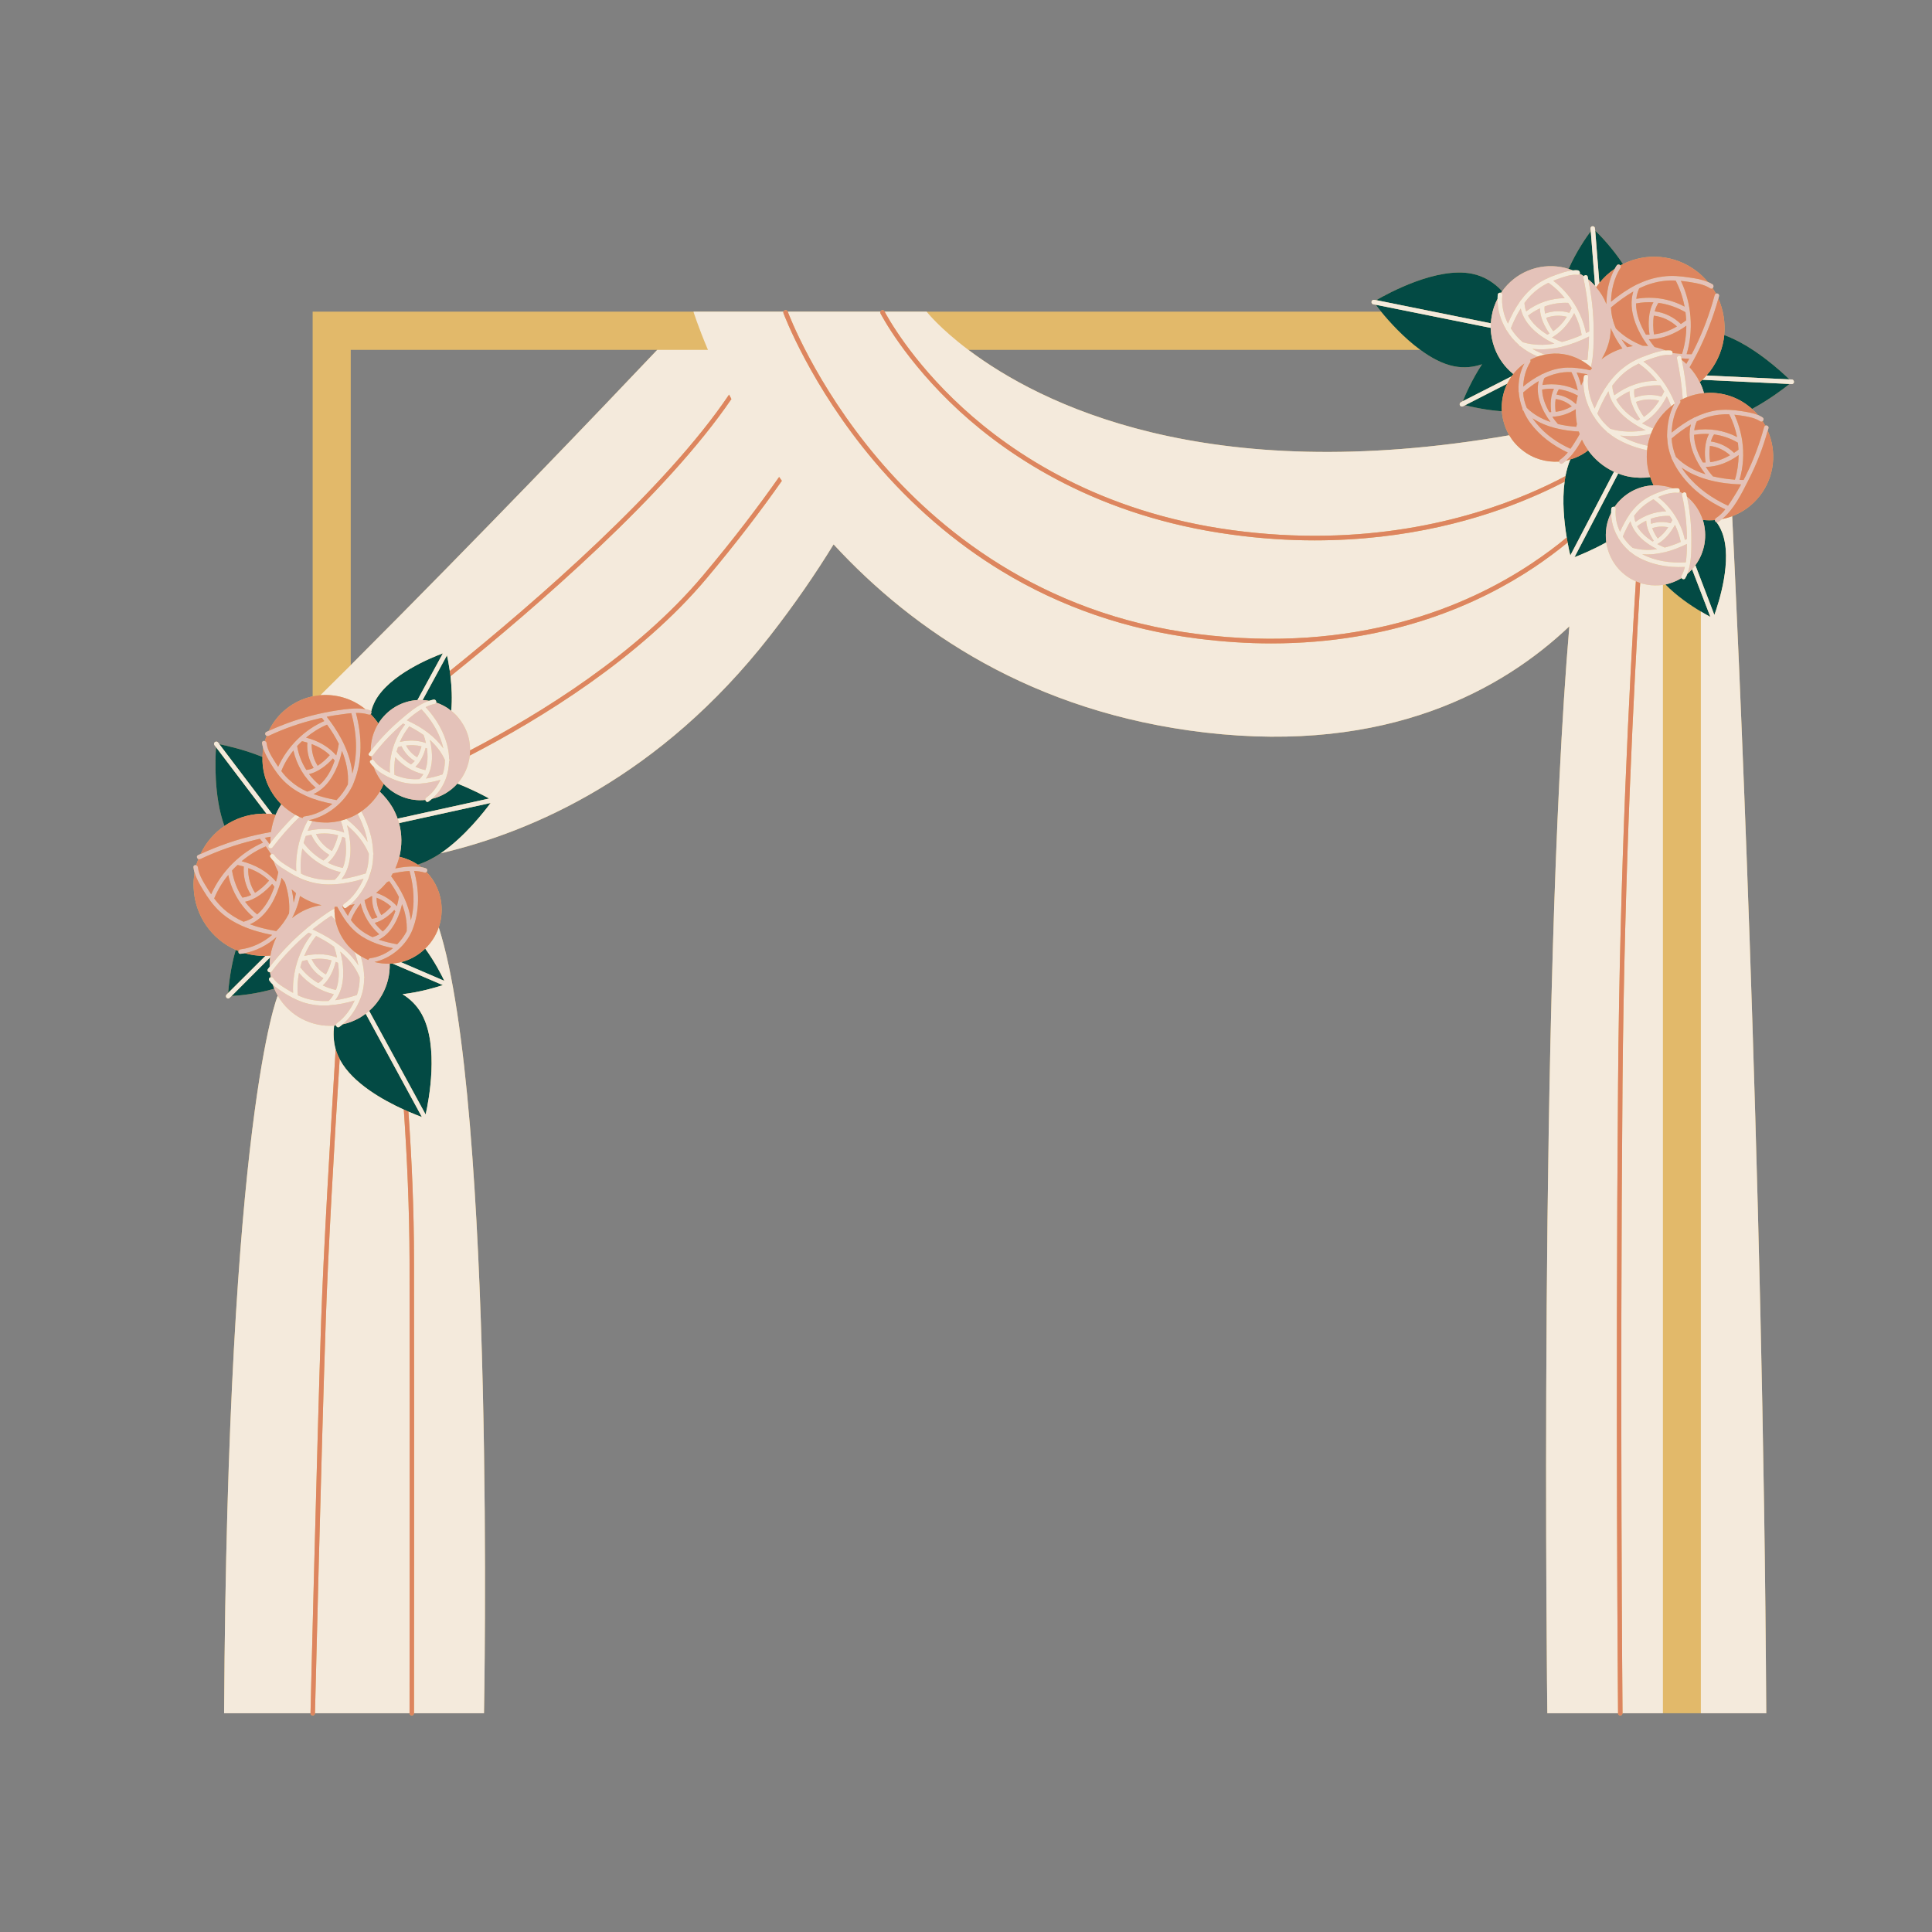 <svg xmlns="http://www.w3.org/2000/svg" xmlns:xlink="http://www.w3.org/1999/xlink" width="70" zoomAndPan="magnify" viewBox="0 0 52.5 52.5" height="70" preserveAspectRatio="xMidYMid meet" version="1.0"><rect x="0" y="0" width="52.5" height="52.5" fill="#808080" stroke="none"/><defs><clipPath id="c933eb714d"><path d="M 5.25 6.133 L 48.75 6.133 L 48.75 46.633 L 5.25 46.633 Z M 5.25 6.133 " clip-rule="nonzero"/></clipPath><clipPath id="a4afa90b82"><path d="M 5.25 6.133 L 48.75 6.133 L 48.75 31 L 5.25 31 Z M 5.25 6.133 " clip-rule="nonzero"/></clipPath><clipPath id="85556808b7"><path d="M 5.25 7 L 48.75 7 L 48.75 28 L 5.25 28 Z M 5.25 7 " clip-rule="nonzero"/></clipPath><clipPath id="c6ad4b60d1"><path d="M 5.25 6.133 L 48.75 6.133 L 48.75 46.633 L 5.25 46.633 Z M 5.25 6.133 " clip-rule="nonzero"/></clipPath></defs><g clip-path="url(#c933eb714d)"><path fill="#e2b96a" d="M 48.691 10.312 L 48.625 10.309 C 48.402 10.094 47.648 9.395 46.855 9.105 C 46.887 8.77 46.832 8.426 46.695 8.113 C 46.699 8.094 46.707 8.07 46.711 8.051 C 46.727 7.996 46.668 7.961 46.629 7.98 C 46.602 7.93 46.57 7.879 46.539 7.832 C 46.566 7.809 46.574 7.754 46.535 7.727 C 46.496 7.703 46.453 7.68 46.41 7.664 C 46.324 7.559 46.227 7.465 46.117 7.379 C 45.52 6.914 44.734 6.859 44.102 7.176 C 43.824 6.75 43.488 6.402 43.348 6.266 L 43.34 6.203 C 43.34 6.168 43.309 6.145 43.273 6.148 C 43.242 6.148 43.215 6.18 43.219 6.215 L 43.227 6.281 C 43.109 6.441 42.828 6.844 42.625 7.309 C 42.559 7.285 42.492 7.27 42.426 7.258 C 41.789 7.145 41.172 7.418 40.82 7.914 C 40.617 7.695 40.348 7.508 40 7.438 C 39.043 7.246 37.73 7.965 37.398 8.156 L 37.34 8.148 C 37.309 8.141 37.277 8.16 37.27 8.195 C 37.262 8.23 37.285 8.262 37.316 8.27 L 37.383 8.281 C 37.418 8.328 37.469 8.391 37.531 8.469 L 24.039 8.469 C 24.039 8.465 24.035 8.461 24.035 8.461 C 24.02 8.43 23.984 8.418 23.953 8.434 C 23.938 8.441 23.93 8.453 23.926 8.469 L 21.406 8.469 C 21.395 8.434 21.359 8.418 21.328 8.43 C 21.309 8.438 21.297 8.449 21.289 8.469 L 8.496 8.469 L 8.496 18.922 C 7.969 19.035 7.531 19.387 7.305 19.859 C 7.281 19.871 7.262 19.879 7.238 19.891 C 7.188 19.914 7.203 19.977 7.246 19.996 C 7.227 20.043 7.211 20.09 7.199 20.137 C 7.16 20.125 7.117 20.145 7.121 20.195 C 7.129 20.242 7.141 20.289 7.152 20.336 C 7.141 20.414 7.133 20.492 7.133 20.57 C 6.633 20.367 6.152 20.262 5.961 20.223 L 5.926 20.176 C 5.906 20.148 5.867 20.145 5.84 20.164 C 5.812 20.184 5.809 20.223 5.828 20.25 L 5.871 20.305 C 5.848 20.613 5.805 21.648 6.098 22.445 C 5.816 22.637 5.594 22.898 5.449 23.207 C 5.426 23.219 5.402 23.227 5.383 23.238 C 5.332 23.262 5.348 23.324 5.391 23.344 C 5.367 23.398 5.348 23.457 5.332 23.512 C 5.297 23.5 5.25 23.52 5.258 23.57 C 5.262 23.617 5.273 23.664 5.285 23.715 C 5.266 23.848 5.254 23.984 5.262 24.125 C 5.293 24.887 5.758 25.527 6.406 25.812 C 6.262 26.301 6.215 26.785 6.199 26.984 L 6.156 27.027 C 6.133 27.051 6.133 27.09 6.156 27.113 C 6.168 27.125 6.184 27.133 6.199 27.133 C 6.215 27.133 6.23 27.125 6.242 27.113 L 6.293 27.066 C 6.488 27.055 6.969 27.012 7.453 26.867 C 7.48 26.93 7.512 26.992 7.547 27.055 C 7.547 27.055 6.18 30.332 6.09 46.555 L 8.438 46.555 C 8.438 46.59 8.465 46.617 8.496 46.617 C 8.531 46.617 8.559 46.59 8.559 46.559 C 8.559 46.559 8.559 46.555 8.559 46.555 L 11.129 46.555 C 11.129 46.59 11.156 46.617 11.191 46.617 C 11.223 46.617 11.25 46.59 11.25 46.555 L 13.152 46.555 C 13.152 46.555 13.473 30.023 11.922 25.199 C 11.98 25.031 12.008 24.848 12 24.656 C 11.984 24.281 11.832 23.945 11.59 23.695 C 11.621 23.668 11.617 23.609 11.566 23.594 C 11.527 23.578 11.484 23.57 11.445 23.562 C 11.414 23.539 11.383 23.516 11.352 23.496 C 11.562 23.43 11.773 23.32 11.973 23.188 C 14.484 22.602 17.941 21.094 20.91 17.297 C 21.594 16.422 22.168 15.582 22.652 14.793 C 24.812 17.137 28.051 19.359 32.75 19.906 C 37.723 20.484 40.832 18.742 42.645 17.02 C 41.801 26.961 42.047 46.555 42.047 46.555 L 43.969 46.555 C 43.969 46.555 43.969 46.555 43.969 46.559 C 43.969 46.59 43.996 46.617 44.031 46.617 C 44.062 46.617 44.09 46.59 44.09 46.555 L 47.996 46.555 C 47.914 31.652 47.188 16.406 47.07 14.027 C 47.359 13.918 47.625 13.73 47.828 13.465 C 48.227 12.945 48.285 12.266 48.035 11.703 C 48.043 11.68 48.051 11.66 48.055 11.637 C 48.07 11.582 48.012 11.551 47.969 11.566 C 47.945 11.523 47.922 11.484 47.898 11.445 C 47.926 11.422 47.934 11.371 47.895 11.344 C 47.855 11.316 47.812 11.297 47.77 11.277 C 47.723 11.219 47.668 11.164 47.609 11.113 C 48.086 10.855 48.473 10.559 48.629 10.434 L 48.688 10.438 C 48.723 10.438 48.75 10.41 48.75 10.379 C 48.75 10.344 48.727 10.312 48.691 10.312 Z M 9.531 18.074 L 9.531 9.508 L 17.859 9.508 C 16.305 11.148 13.09 14.512 9.531 18.074 Z M 26.316 9.508 L 38.598 9.508 C 38.883 9.719 39.199 9.891 39.512 9.953 C 39.789 10.008 40.043 9.977 40.273 9.898 C 40.004 10.305 39.82 10.727 39.75 10.902 L 39.695 10.93 C 39.668 10.945 39.656 10.984 39.672 11.016 C 39.68 11.035 39.703 11.047 39.727 11.047 C 39.734 11.047 39.742 11.047 39.754 11.043 L 39.812 11.012 C 39.98 11.055 40.375 11.145 40.812 11.176 C 40.828 11.402 40.895 11.625 41.012 11.828 C 32.766 13.262 28.246 10.961 26.316 9.508 Z M 26.316 9.508 " fill-opacity="1" fill-rule="nonzero"/></g><g clip-path="url(#a4afa90b82)"><path fill="#034a44" d="M 7.41 26.75 C 7.426 26.789 7.438 26.828 7.453 26.867 C 6.969 27.012 6.488 27.055 6.293 27.066 L 7.34 26.016 C 7.328 26.102 7.324 26.188 7.328 26.273 C 7.312 26.293 7.297 26.312 7.281 26.332 C 7.246 26.379 7.293 26.422 7.336 26.422 C 7.344 26.465 7.352 26.512 7.359 26.555 C 7.32 26.562 7.293 26.602 7.32 26.645 C 7.344 26.684 7.375 26.719 7.41 26.75 Z M 6.648 25.902 C 6.613 25.91 6.574 25.914 6.539 25.918 C 6.488 25.926 6.473 25.883 6.48 25.844 C 6.457 25.836 6.43 25.824 6.406 25.812 C 6.262 26.301 6.215 26.785 6.199 26.984 L 7.211 25.977 C 7.016 25.977 6.828 25.953 6.648 25.902 Z M 11.738 21.707 C 11.707 21.734 11.68 21.758 11.645 21.781 C 11.605 21.809 11.566 21.777 11.559 21.738 C 11.141 21.781 10.719 21.621 10.426 21.301 C 10.395 21.375 10.359 21.445 10.32 21.512 C 10.453 21.637 10.57 21.781 10.668 21.945 C 10.723 22.043 10.77 22.145 10.805 22.246 L 13.293 21.699 C 13.152 21.621 12.828 21.449 12.43 21.293 C 12.336 21.398 12.227 21.488 12.102 21.562 C 11.984 21.629 11.863 21.68 11.738 21.707 Z M 10.852 23.281 C 11.035 23.324 11.203 23.395 11.352 23.496 C 11.562 23.43 11.773 23.32 11.973 23.188 C 12.625 22.746 13.164 22.047 13.332 21.82 L 10.844 22.367 C 10.926 22.672 10.926 22.984 10.852 23.281 Z M 7.133 20.57 C 6.633 20.367 6.152 20.262 5.961 20.223 L 7.402 22.125 C 7.434 22.129 7.465 22.133 7.492 22.137 C 7.535 22.039 7.586 21.945 7.645 21.855 C 7.344 21.555 7.152 21.148 7.133 20.691 C 7.133 20.648 7.133 20.609 7.133 20.57 Z M 7.242 22.113 L 5.871 20.305 C 5.848 20.613 5.805 21.648 6.098 22.445 C 6.383 22.25 6.723 22.129 7.094 22.113 C 7.145 22.109 7.191 22.109 7.242 22.113 Z M 9.777 27.656 C 9.625 27.742 9.469 27.801 9.309 27.836 C 9.281 27.863 9.25 27.883 9.219 27.906 C 9.18 27.934 9.141 27.902 9.133 27.867 C 9.113 27.867 9.098 27.871 9.078 27.871 C 9.055 28.078 9.059 28.293 9.121 28.512 C 9.148 28.602 9.184 28.691 9.23 28.777 C 9.234 28.789 9.238 28.801 9.246 28.812 C 9.586 29.434 10.406 29.895 10.973 30.152 C 11.016 30.172 11.059 30.191 11.098 30.207 C 11.258 30.277 11.387 30.324 11.465 30.355 L 9.938 27.547 C 9.887 27.586 9.832 27.621 9.777 27.656 Z M 10.895 26.148 L 12.074 26.656 C 12 26.496 11.816 26.137 11.555 25.777 C 11.375 25.953 11.148 26.082 10.895 26.148 Z M 10.668 26.184 C 10.648 26.184 10.629 26.188 10.605 26.188 C 10.602 26.188 10.598 26.188 10.59 26.188 C 10.598 26.48 10.527 26.773 10.383 27.031 C 10.293 27.195 10.176 27.344 10.031 27.469 L 11.566 30.285 C 11.652 29.91 11.934 28.43 11.465 27.566 C 11.332 27.32 11.141 27.141 10.938 27.016 C 11.418 26.961 11.855 26.828 12.035 26.77 Z M 10.281 19.66 C 10.395 19.48 10.551 19.32 10.75 19.203 C 10.938 19.094 11.141 19.035 11.344 19.023 L 12.035 17.754 C 11.715 17.871 10.586 18.332 10.199 19.039 C 10.148 19.137 10.109 19.234 10.086 19.332 C 10.098 19.355 10.09 19.387 10.074 19.406 C 10.148 19.484 10.219 19.57 10.281 19.66 Z M 11.66 19.043 C 11.699 19.031 11.738 19.02 11.777 19.012 C 11.832 19 11.863 19.051 11.852 19.09 C 12 19.141 12.141 19.215 12.262 19.316 C 12.293 18.992 12.273 18.656 12.242 18.375 C 12.234 18.328 12.23 18.281 12.223 18.234 C 12.195 18.047 12.168 17.895 12.145 17.809 L 11.484 19.023 C 11.543 19.027 11.602 19.031 11.66 19.043 Z M 42.871 7.348 C 42.922 7.352 42.941 7.402 42.926 7.438 C 42.965 7.457 43 7.48 43.039 7.504 C 43.066 7.469 43.133 7.465 43.145 7.523 C 43.148 7.543 43.152 7.566 43.156 7.59 C 43.227 7.645 43.285 7.703 43.344 7.766 L 43.227 6.281 C 43.109 6.441 42.828 6.844 42.625 7.309 C 42.664 7.32 42.699 7.332 42.738 7.348 C 42.785 7.344 42.828 7.34 42.871 7.348 Z M 43.879 7.305 C 43.895 7.277 43.91 7.246 43.93 7.219 C 43.957 7.176 44.008 7.184 44.031 7.211 C 44.055 7.199 44.078 7.188 44.102 7.176 C 43.824 6.75 43.488 6.402 43.348 6.266 L 43.461 7.691 C 43.582 7.539 43.723 7.41 43.879 7.305 Z M 44.289 12.957 C 44.18 12.938 44.074 12.906 43.973 12.867 L 42.785 15.141 C 42.938 15.082 43.277 14.945 43.648 14.738 C 43.629 14.598 43.633 14.453 43.656 14.309 C 43.68 14.176 43.723 14.051 43.781 13.938 C 43.781 13.898 43.781 13.863 43.785 13.828 C 43.789 13.777 43.84 13.762 43.875 13.773 C 44.113 13.426 44.504 13.203 44.934 13.188 C 44.898 13.113 44.867 13.039 44.844 12.965 C 44.664 12.992 44.477 12.988 44.289 12.957 Z M 43.156 12.238 C 43.012 12.352 42.848 12.434 42.672 12.484 C 42.613 12.625 42.57 12.781 42.539 12.938 C 42.531 12.988 42.523 13.039 42.516 13.09 C 42.445 13.617 42.504 14.191 42.574 14.605 C 42.582 14.652 42.59 14.699 42.598 14.742 C 42.625 14.895 42.652 15.016 42.672 15.094 L 43.859 12.82 C 43.574 12.688 43.336 12.484 43.156 12.238 Z M 46.258 10.32 C 46.234 10.344 46.211 10.363 46.188 10.383 C 46.238 10.477 46.277 10.578 46.305 10.684 C 46.723 10.641 47.16 10.754 47.516 11.035 C 47.551 11.059 47.582 11.086 47.609 11.113 C 48.086 10.855 48.473 10.559 48.629 10.434 Z M 46.855 9.105 C 46.82 9.453 46.691 9.793 46.465 10.09 C 46.434 10.129 46.402 10.168 46.371 10.203 L 48.625 10.309 C 48.402 10.094 47.648 9.395 46.855 9.105 Z M 40.535 8.594 C 40.562 8.422 40.621 8.262 40.695 8.117 C 40.695 8.082 40.699 8.047 40.699 8.012 C 40.707 7.961 40.754 7.945 40.789 7.957 C 40.801 7.941 40.809 7.93 40.82 7.914 C 40.617 7.695 40.348 7.508 40 7.438 C 39.043 7.246 37.73 7.965 37.398 8.156 L 40.512 8.785 C 40.516 8.723 40.523 8.656 40.535 8.594 Z M 39.812 11.012 C 39.98 11.055 40.375 11.145 40.812 11.176 C 40.793 10.922 40.844 10.664 40.957 10.426 Z M 40.617 9.465 C 40.551 9.289 40.512 9.102 40.508 8.91 L 37.383 8.281 C 37.418 8.328 37.469 8.391 37.531 8.469 C 37.754 8.742 38.145 9.176 38.598 9.508 C 38.883 9.719 39.199 9.891 39.512 9.953 C 39.789 10.008 40.043 9.977 40.273 9.898 C 40.004 10.305 39.82 10.727 39.75 10.902 L 41.074 10.227 C 41.086 10.211 41.098 10.195 41.113 10.18 C 41.113 10.176 41.117 10.172 41.121 10.164 C 40.895 9.98 40.719 9.738 40.617 9.465 Z M 46.648 14.195 C 46.621 14.188 46.602 14.16 46.602 14.133 C 46.492 14.141 46.383 14.141 46.273 14.129 C 46.336 14.332 46.355 14.555 46.316 14.785 C 46.277 15 46.191 15.195 46.07 15.359 L 46.586 16.711 C 46.703 16.387 47.086 15.219 46.797 14.469 C 46.758 14.367 46.707 14.273 46.648 14.195 Z M 45.852 15.594 C 45.836 15.633 45.82 15.672 45.797 15.707 C 45.773 15.758 45.715 15.742 45.695 15.707 C 45.562 15.789 45.414 15.848 45.258 15.883 C 45.566 16.199 45.949 16.457 46.219 16.617 C 46.328 16.684 46.418 16.73 46.477 16.762 L 45.98 15.469 C 45.941 15.512 45.898 15.555 45.852 15.594 Z M 45.852 15.594 " fill-opacity="1" fill-rule="nonzero"/></g><g clip-path="url(#85556808b7)"><path fill="#e4c2b9" d="M 9.637 27.188 C 9.531 27.426 9.367 27.652 9.16 27.801 C 9.133 27.816 9.129 27.844 9.133 27.867 C 9.113 27.867 9.098 27.871 9.078 27.871 C 8.477 27.914 7.871 27.617 7.547 27.055 C 7.512 26.992 7.48 26.93 7.453 26.867 C 7.438 26.828 7.426 26.789 7.41 26.75 C 7.492 26.832 7.594 26.898 7.688 26.961 C 7.855 27.07 8.031 27.164 8.219 27.23 C 8.461 27.312 8.703 27.336 8.949 27.32 C 8.953 27.32 8.953 27.316 8.957 27.316 C 9.188 27.301 9.414 27.254 9.637 27.188 Z M 8.094 27.047 C 8.16 27.078 8.23 27.105 8.305 27.129 C 8.512 27.191 8.719 27.211 8.93 27.199 C 8.988 27.145 9.035 27.082 9.07 27.016 C 8.699 26.93 8.375 26.727 8.125 26.438 C 8.086 26.637 8.074 26.844 8.094 27.047 Z M 7.82 26.898 C 7.867 26.926 7.918 26.957 7.965 26.98 C 7.953 26.758 7.977 26.527 8.031 26.305 C 8.027 26.289 8.031 26.277 8.039 26.27 C 8.121 25.945 8.27 25.641 8.477 25.383 C 8.445 25.367 8.414 25.355 8.387 25.344 C 8.355 25.367 8.328 25.391 8.297 25.418 C 7.961 25.711 7.656 26.039 7.387 26.395 C 7.375 26.414 7.355 26.422 7.34 26.422 C 7.344 26.465 7.352 26.512 7.359 26.555 C 7.383 26.551 7.406 26.559 7.426 26.582 C 7.516 26.719 7.68 26.812 7.82 26.898 Z M 8.211 26.117 C 8.191 26.172 8.176 26.227 8.16 26.285 C 8.297 26.461 8.461 26.605 8.648 26.715 C 8.703 26.68 8.746 26.637 8.789 26.582 C 8.594 26.469 8.438 26.293 8.348 26.086 C 8.301 26.094 8.258 26.105 8.211 26.117 Z M 9.156 26.02 C 9.137 25.914 9.109 25.816 9.078 25.727 C 8.922 25.613 8.758 25.52 8.59 25.434 C 8.457 25.598 8.348 25.781 8.266 25.977 C 8.566 25.91 8.867 25.906 9.156 26.02 Z M 8.855 26.48 C 8.926 26.359 8.977 26.219 9.008 26.098 C 8.832 26.047 8.652 26.043 8.469 26.066 C 8.551 26.238 8.691 26.387 8.855 26.48 Z M 9.184 26.164 C 9.164 26.152 9.145 26.145 9.121 26.137 C 9.066 26.363 8.949 26.625 8.77 26.777 C 8.883 26.832 9.004 26.875 9.129 26.902 C 9.215 26.676 9.223 26.414 9.184 26.164 Z M 9.703 27.023 C 9.758 26.867 9.777 26.711 9.773 26.555 C 9.66 26.281 9.473 26.051 9.246 25.859 C 9.266 25.938 9.285 26.02 9.297 26.102 C 9.297 26.102 9.297 26.105 9.301 26.105 C 9.359 26.48 9.332 26.891 9.109 27.18 C 9.309 27.152 9.504 27.102 9.699 27.039 C 9.699 27.035 9.703 27.027 9.703 27.023 Z M 9.633 25.863 C 9.375 25.652 9.188 25.355 9.117 25.012 C 9.082 24.969 9.043 24.926 9.004 24.883 C 8.945 24.918 8.887 24.961 8.828 25 C 8.715 25.082 8.602 25.168 8.492 25.254 C 8.523 25.27 8.555 25.285 8.59 25.301 C 8.59 25.301 8.594 25.301 8.594 25.305 C 9.039 25.516 9.469 25.816 9.738 26.234 C 9.727 26.168 9.711 26.105 9.691 26.043 C 9.676 25.98 9.656 25.922 9.633 25.863 Z M 11.59 23.695 C 11.578 23.711 11.559 23.719 11.535 23.711 C 11.445 23.684 11.352 23.672 11.254 23.668 C 11.395 24.195 11.41 24.762 11.203 25.277 C 11.191 25.305 11.18 25.336 11.164 25.363 C 11.164 25.367 11.16 25.367 11.16 25.371 C 10.969 25.75 10.59 26.051 10.176 26.141 C 10.309 26.176 10.445 26.191 10.59 26.188 C 10.598 26.48 10.527 26.773 10.383 27.031 C 10.293 27.195 10.176 27.344 10.031 27.469 C 10 27.496 9.969 27.523 9.938 27.547 C 9.887 27.586 9.832 27.621 9.777 27.656 C 9.625 27.742 9.469 27.801 9.309 27.836 C 9.516 27.664 9.672 27.422 9.777 27.176 C 9.859 26.98 9.895 26.785 9.895 26.586 C 9.902 26.57 9.906 26.555 9.898 26.535 C 9.898 26.531 9.895 26.531 9.895 26.527 C 9.891 26.402 9.875 26.273 9.844 26.145 C 9.832 26.09 9.816 26.035 9.801 25.98 C 9.867 26.02 9.938 26.055 10.008 26.086 C 10.016 26.062 10.031 26.039 10.062 26.039 C 10.289 26.008 10.5 25.91 10.68 25.766 C 10.477 25.723 10.277 25.668 10.094 25.586 C 10.09 25.586 10.09 25.582 10.086 25.582 C 9.918 25.508 9.758 25.41 9.617 25.277 C 9.477 25.148 9.367 24.992 9.27 24.828 C 9.234 24.77 9.199 24.707 9.164 24.641 C 9.141 24.641 9.117 24.641 9.094 24.641 C 9.09 24.656 9.09 24.672 9.09 24.688 C 8.984 24.742 8.887 24.809 8.789 24.879 C 8.602 25.008 8.422 25.148 8.254 25.297 C 7.91 25.59 7.602 25.918 7.328 26.273 C 7.324 26.188 7.328 26.102 7.34 26.016 C 7.344 26 7.344 25.984 7.348 25.969 C 7.375 25.793 7.434 25.625 7.512 25.465 C 7.266 25.684 6.965 25.84 6.648 25.902 C 6.613 25.91 6.574 25.914 6.539 25.918 C 6.488 25.926 6.473 25.883 6.48 25.844 C 6.488 25.82 6.508 25.801 6.539 25.797 C 6.855 25.758 7.148 25.613 7.395 25.406 C 7.117 25.352 6.844 25.277 6.586 25.164 C 6.586 25.164 6.582 25.164 6.582 25.16 C 6.359 25.062 6.152 24.938 5.969 24.766 C 5.789 24.598 5.645 24.395 5.516 24.18 C 5.43 24.039 5.336 23.879 5.289 23.715 C 5.273 23.664 5.262 23.617 5.258 23.57 C 5.25 23.52 5.297 23.5 5.332 23.512 C 5.355 23.52 5.375 23.539 5.379 23.57 C 5.402 23.785 5.551 24.004 5.664 24.188 C 5.688 24.227 5.715 24.266 5.738 24.301 C 6.012 23.684 6.531 23.168 7.145 22.898 C 7.117 22.863 7.09 22.828 7.062 22.793 C 7.012 22.805 6.965 22.816 6.914 22.828 C 6.41 22.949 5.914 23.121 5.445 23.344 C 5.422 23.352 5.406 23.352 5.391 23.344 C 5.348 23.324 5.332 23.262 5.383 23.238 C 5.402 23.227 5.426 23.219 5.449 23.207 C 5.926 22.988 6.426 22.812 6.938 22.695 C 7.078 22.664 7.223 22.633 7.363 22.609 C 7.387 22.445 7.43 22.289 7.492 22.137 C 7.535 22.039 7.586 21.945 7.645 21.855 C 7.758 21.965 7.887 22.062 8.027 22.141 C 7.781 22.379 7.559 22.633 7.348 22.902 C 7.348 22.848 7.348 22.793 7.352 22.738 C 7.301 22.746 7.246 22.758 7.195 22.766 C 7.227 22.805 7.254 22.84 7.285 22.879 C 7.285 22.883 7.285 22.883 7.289 22.887 C 7.301 22.902 7.312 22.918 7.324 22.934 C 7.316 22.945 7.309 22.953 7.305 22.961 C 7.27 23.008 7.312 23.051 7.359 23.051 C 7.379 23.051 7.395 23.043 7.41 23.023 C 7.633 22.73 7.875 22.453 8.141 22.199 C 8.168 22.211 8.195 22.223 8.223 22.23 C 8.23 22.207 8.246 22.188 8.277 22.184 C 8.555 22.152 8.812 22.023 9.031 21.844 C 8.785 21.797 8.547 21.73 8.32 21.633 C 8.316 21.629 8.316 21.629 8.312 21.629 C 8.117 21.539 7.934 21.426 7.77 21.277 C 7.602 21.125 7.469 20.938 7.352 20.742 C 7.277 20.617 7.199 20.48 7.152 20.336 C 7.141 20.289 7.129 20.242 7.121 20.195 C 7.117 20.145 7.16 20.125 7.199 20.137 C 7.223 20.145 7.242 20.164 7.246 20.195 C 7.266 20.391 7.398 20.586 7.5 20.746 C 7.52 20.777 7.539 20.809 7.559 20.836 C 7.809 20.289 8.266 19.832 8.812 19.594 C 8.789 19.562 8.77 19.535 8.746 19.508 C 8.703 19.516 8.664 19.523 8.625 19.535 C 8.168 19.641 7.723 19.797 7.301 19.996 C 7.281 20.008 7.262 20.004 7.246 19.996 C 7.203 19.977 7.188 19.914 7.238 19.891 C 7.258 19.879 7.281 19.871 7.305 19.859 C 7.734 19.664 8.184 19.508 8.645 19.402 C 8.875 19.348 9.109 19.309 9.348 19.277 C 9.539 19.254 9.734 19.238 9.926 19.27 C 9.969 19.277 10.008 19.289 10.051 19.301 C 10.07 19.305 10.082 19.316 10.086 19.332 C 10.098 19.355 10.09 19.387 10.074 19.406 C 10.059 19.418 10.039 19.426 10.016 19.418 C 9.902 19.383 9.785 19.371 9.672 19.375 C 9.836 19.992 9.859 20.656 9.617 21.258 C 9.605 21.297 9.586 21.332 9.57 21.371 C 9.566 21.375 9.562 21.379 9.562 21.383 C 9.336 21.832 8.879 22.188 8.391 22.289 C 8.379 22.289 8.371 22.293 8.363 22.293 C 8.262 22.48 8.184 22.684 8.129 22.895 C 8.121 22.902 8.117 22.914 8.121 22.926 C 8.062 23.172 8.035 23.426 8.051 23.676 C 7.992 23.645 7.934 23.609 7.875 23.574 C 7.727 23.484 7.551 23.379 7.449 23.234 C 7.434 23.207 7.406 23.203 7.383 23.207 C 7.379 23.207 7.371 23.211 7.367 23.211 C 7.32 23.141 7.273 23.07 7.223 23 C 6.988 23.098 6.766 23.234 6.566 23.402 C 6.898 23.492 7.195 23.637 7.43 23.883 C 7.43 23.883 7.434 23.883 7.434 23.883 C 7.457 23.906 7.48 23.93 7.5 23.957 C 7.527 23.871 7.547 23.781 7.562 23.699 C 7.512 23.602 7.469 23.504 7.438 23.406 C 7.531 23.5 7.648 23.578 7.762 23.648 C 7.941 23.762 8.129 23.867 8.332 23.938 C 8.59 24.023 8.855 24.047 9.117 24.027 C 9.121 24.027 9.125 24.027 9.129 24.027 C 9.383 24.008 9.633 23.953 9.879 23.879 C 9.762 24.145 9.582 24.402 9.348 24.562 C 9.324 24.582 9.316 24.605 9.32 24.629 C 9.312 24.633 9.305 24.633 9.297 24.633 C 9.336 24.703 9.379 24.773 9.418 24.836 C 9.43 24.852 9.441 24.867 9.453 24.887 C 9.504 24.773 9.566 24.668 9.637 24.566 C 9.59 24.578 9.543 24.594 9.496 24.602 C 9.727 24.41 9.902 24.145 10.016 23.867 C 10.023 23.848 10.031 23.828 10.035 23.809 C 10.035 23.809 10.035 23.809 10.039 23.809 C 10.109 23.621 10.141 23.426 10.141 23.23 C 10.152 23.219 10.152 23.199 10.145 23.18 C 10.145 23.18 10.145 23.176 10.141 23.172 C 10.137 23.031 10.117 22.887 10.086 22.746 C 10.027 22.5 9.938 22.266 9.82 22.047 C 10.023 21.906 10.191 21.727 10.32 21.512 C 10.453 21.637 10.57 21.781 10.668 21.945 C 10.723 22.043 10.77 22.145 10.805 22.25 C 10.82 22.289 10.832 22.328 10.844 22.367 C 10.926 22.672 10.926 22.988 10.852 23.285 C 10.824 23.391 10.789 23.496 10.742 23.598 C 10.977 23.555 11.223 23.527 11.445 23.562 C 11.484 23.57 11.527 23.582 11.566 23.594 C 11.617 23.609 11.621 23.668 11.59 23.695 Z M 8.879 19.477 C 8.902 19.508 8.926 19.539 8.949 19.57 C 8.953 19.574 8.953 19.574 8.957 19.578 C 9.27 20 9.527 20.496 9.574 21.02 C 9.73 20.48 9.691 19.914 9.547 19.379 C 9.465 19.387 9.379 19.398 9.301 19.41 C 9.16 19.426 9.02 19.449 8.879 19.477 Z M 8.469 20.219 C 8.465 20.426 8.52 20.633 8.633 20.809 C 8.758 20.727 8.875 20.621 8.961 20.52 C 8.82 20.383 8.652 20.289 8.469 20.219 Z M 8.398 21.035 C 8.48 21.145 8.574 21.242 8.68 21.332 C 8.875 21.168 9.008 20.922 9.094 20.668 C 9.078 20.648 9.062 20.625 9.047 20.609 C 8.883 20.793 8.645 20.98 8.398 21.035 Z M 8.316 20.043 C 8.609 20.121 8.871 20.254 9.082 20.469 C 9.082 20.469 9.082 20.469 9.086 20.473 C 9.102 20.488 9.121 20.508 9.137 20.527 C 9.168 20.418 9.191 20.312 9.207 20.211 C 9.113 20.027 9.008 19.855 8.887 19.691 C 8.684 19.777 8.492 19.898 8.316 20.043 Z M 8.074 20.273 C 8.113 20.508 8.199 20.727 8.324 20.922 C 8.391 20.918 8.457 20.898 8.523 20.867 C 8.395 20.664 8.332 20.418 8.352 20.18 C 8.301 20.164 8.254 20.152 8.207 20.141 C 8.16 20.184 8.117 20.227 8.074 20.273 Z M 7.891 21.219 C 8.031 21.344 8.184 21.438 8.348 21.512 C 8.434 21.488 8.508 21.453 8.578 21.406 C 8.273 21.145 8.062 20.789 7.973 20.395 C 7.836 20.562 7.723 20.754 7.645 20.953 C 7.715 21.047 7.797 21.141 7.891 21.219 Z M 9.145 21.742 C 9.27 21.613 9.375 21.469 9.453 21.316 C 9.477 21 9.41 20.695 9.293 20.406 C 9.273 20.488 9.254 20.574 9.227 20.66 C 9.223 20.668 9.223 20.676 9.219 20.68 C 9.094 21.059 8.867 21.422 8.52 21.578 C 8.723 21.652 8.934 21.703 9.145 21.742 Z M 7.926 24.168 C 7.953 24.285 7.969 24.406 7.98 24.527 C 8.004 24.441 8.027 24.355 8.043 24.27 C 8.004 24.238 7.965 24.203 7.926 24.168 Z M 7.395 24.02 C 7.211 24.23 6.938 24.449 6.66 24.504 C 6.754 24.629 6.863 24.746 6.988 24.848 C 7.207 24.664 7.359 24.383 7.457 24.098 C 7.438 24.07 7.418 24.043 7.395 24.02 Z M 7.312 23.93 C 7.148 23.773 6.957 23.664 6.746 23.59 C 6.734 23.824 6.801 24.062 6.93 24.262 C 7.078 24.172 7.211 24.047 7.312 23.93 Z M 6.305 23.656 C 6.348 23.922 6.445 24.172 6.586 24.391 C 6.664 24.383 6.746 24.359 6.824 24.32 C 6.676 24.098 6.605 23.816 6.625 23.547 C 6.57 23.531 6.512 23.516 6.457 23.504 C 6.402 23.551 6.352 23.602 6.305 23.656 Z M 6.09 24.711 C 6.25 24.852 6.43 24.961 6.617 25.047 C 6.719 25.02 6.805 24.98 6.887 24.926 C 6.539 24.629 6.297 24.223 6.203 23.777 C 6.043 23.969 5.914 24.188 5.82 24.414 C 5.902 24.52 5.988 24.621 6.09 24.711 Z M 7.508 25.301 C 7.648 25.16 7.766 24.996 7.855 24.82 C 7.879 24.531 7.832 24.246 7.742 23.973 C 7.711 23.934 7.68 23.895 7.652 23.852 C 7.637 23.934 7.613 24.012 7.586 24.094 C 7.586 24.098 7.586 24.102 7.582 24.105 C 7.441 24.531 7.188 24.945 6.793 25.117 C 7.023 25.203 7.266 25.258 7.508 25.301 Z M 8.738 24.598 C 8.531 24.551 8.332 24.465 8.152 24.348 C 8.125 24.48 8.086 24.609 8.035 24.738 C 8.016 24.785 7.996 24.828 7.973 24.875 C 7.973 24.883 7.969 24.891 7.961 24.898 C 7.953 24.914 7.945 24.93 7.938 24.945 C 8 24.895 8.066 24.848 8.141 24.805 C 8.332 24.695 8.535 24.625 8.738 24.598 Z M 10.223 24.262 C 10.418 24.328 10.598 24.434 10.746 24.582 C 10.746 24.582 10.75 24.586 10.754 24.59 C 10.766 24.602 10.777 24.613 10.785 24.625 C 10.809 24.539 10.828 24.453 10.84 24.375 C 10.766 24.223 10.676 24.082 10.578 23.945 C 10.555 23.953 10.531 23.965 10.512 23.977 C 10.426 24.078 10.332 24.176 10.223 24.262 Z M 10.234 24.395 C 10.23 24.562 10.277 24.727 10.363 24.867 C 10.465 24.801 10.559 24.719 10.629 24.637 C 10.512 24.531 10.379 24.453 10.234 24.395 Z M 10.184 25.078 C 10.246 25.164 10.32 25.242 10.402 25.312 C 10.562 25.176 10.672 24.973 10.742 24.762 C 10.734 24.75 10.723 24.738 10.715 24.727 C 10.578 24.879 10.383 25.027 10.184 25.078 Z M 9.906 24.461 C 9.941 24.645 10.012 24.812 10.105 24.969 C 10.156 24.961 10.207 24.949 10.258 24.926 C 10.152 24.758 10.102 24.555 10.113 24.355 C 10.109 24.355 10.105 24.352 10.098 24.352 C 10.074 24.367 10.047 24.383 10.02 24.398 C 9.98 24.422 9.945 24.441 9.906 24.461 Z M 9.738 25.223 C 9.855 25.324 9.984 25.402 10.121 25.465 C 10.188 25.449 10.246 25.422 10.305 25.387 C 10.051 25.164 9.875 24.875 9.801 24.551 C 9.691 24.688 9.602 24.84 9.535 25 C 9.594 25.082 9.664 25.156 9.738 25.223 Z M 10.793 25.66 C 10.895 25.555 10.984 25.438 11.051 25.305 C 11.066 25.051 11.016 24.805 10.926 24.57 C 10.91 24.633 10.895 24.691 10.875 24.754 C 10.875 24.762 10.871 24.77 10.867 24.777 C 10.762 25.094 10.578 25.395 10.293 25.535 C 10.453 25.59 10.625 25.629 10.793 25.66 Z M 11.129 23.668 C 10.977 23.676 10.82 23.703 10.672 23.734 C 10.66 23.762 10.645 23.785 10.629 23.812 C 10.629 23.816 10.633 23.82 10.637 23.824 C 10.641 23.828 10.641 23.828 10.645 23.832 C 10.902 24.18 11.113 24.582 11.164 25.008 C 11.285 24.57 11.246 24.105 11.129 23.668 Z M 8.18 23.738 C 8.254 23.777 8.332 23.809 8.414 23.832 C 8.641 23.902 8.871 23.922 9.098 23.906 C 9.164 23.844 9.219 23.773 9.258 23.699 C 8.848 23.605 8.488 23.379 8.215 23.059 C 8.172 23.285 8.156 23.516 8.18 23.738 Z M 8.586 22.664 C 8.676 22.855 8.832 23.023 9.02 23.125 C 9.098 22.992 9.152 22.836 9.188 22.699 C 8.988 22.641 8.789 22.637 8.586 22.664 Z M 9.379 22.77 C 9.352 22.758 9.328 22.746 9.301 22.738 C 9.242 22.988 9.109 23.281 8.91 23.445 C 9.039 23.508 9.172 23.555 9.316 23.586 C 9.414 23.34 9.418 23.047 9.379 22.77 Z M 9.719 22.113 C 9.621 22.172 9.52 22.219 9.41 22.254 C 9.637 22.43 9.836 22.637 9.988 22.879 C 9.973 22.797 9.957 22.719 9.934 22.641 C 9.879 22.457 9.805 22.281 9.719 22.113 Z M 10.023 23.199 C 9.895 22.895 9.684 22.637 9.43 22.426 C 9.453 22.516 9.477 22.613 9.492 22.711 C 9.559 23.125 9.531 23.574 9.281 23.891 C 9.504 23.859 9.723 23.801 9.938 23.734 C 10 23.559 10.023 23.379 10.023 23.199 Z M 8.25 22.906 C 8.398 23.105 8.582 23.266 8.789 23.383 C 8.848 23.344 8.902 23.293 8.949 23.23 C 8.734 23.105 8.562 22.91 8.461 22.684 C 8.41 22.691 8.359 22.703 8.309 22.719 C 8.285 22.781 8.266 22.844 8.25 22.906 Z M 9.262 22.301 C 9.152 22.328 9.039 22.344 8.922 22.348 C 8.773 22.355 8.629 22.344 8.488 22.312 C 8.441 22.398 8.398 22.488 8.359 22.578 C 8.695 22.504 9.031 22.5 9.352 22.625 C 9.328 22.512 9.297 22.402 9.262 22.301 Z M 12.262 19.316 C 12.141 19.215 12 19.141 11.852 19.09 C 11.848 19.109 11.836 19.125 11.812 19.129 C 11.727 19.145 11.645 19.176 11.566 19.215 C 11.852 19.527 12.078 19.898 12.168 20.316 C 12.191 20.414 12.203 20.516 12.203 20.617 C 12.207 20.621 12.211 20.629 12.211 20.633 C 12.223 20.656 12.215 20.676 12.203 20.688 C 12.199 20.836 12.176 20.98 12.129 21.117 C 12.129 21.117 12.129 21.121 12.129 21.121 C 12.051 21.348 11.922 21.551 11.738 21.707 C 11.863 21.68 11.984 21.629 12.102 21.562 C 12.227 21.488 12.336 21.398 12.43 21.293 C 12.621 21.078 12.734 20.812 12.766 20.531 C 12.773 20.484 12.773 20.438 12.773 20.391 C 12.777 20.156 12.719 19.918 12.594 19.703 C 12.504 19.547 12.391 19.418 12.262 19.316 Z M 11.426 21.293 C 11.422 21.293 11.418 21.297 11.418 21.297 C 11.207 21.309 10.996 21.289 10.793 21.215 C 10.582 21.141 10.324 21.016 10.156 20.844 C 10.18 20.918 10.215 20.992 10.258 21.066 C 10.305 21.152 10.363 21.23 10.426 21.301 C 10.719 21.621 11.141 21.781 11.559 21.738 C 11.555 21.715 11.559 21.691 11.586 21.672 C 11.75 21.559 11.879 21.379 11.969 21.191 C 11.789 21.242 11.609 21.281 11.426 21.293 Z M 10.879 21.113 C 11.051 21.168 11.223 21.184 11.395 21.176 C 11.438 21.133 11.473 21.086 11.504 21.039 C 11.203 20.965 10.945 20.809 10.742 20.578 C 10.715 20.738 10.707 20.898 10.719 21.055 C 10.773 21.078 10.828 21.098 10.879 21.113 Z M 12.031 21.031 C 12.074 20.906 12.09 20.781 12.09 20.652 C 11.996 20.441 11.852 20.258 11.68 20.105 C 11.695 20.16 11.707 20.215 11.715 20.273 C 11.715 20.277 11.715 20.281 11.715 20.281 C 11.766 20.586 11.746 20.914 11.574 21.156 C 11.727 21.133 11.879 21.094 12.027 21.043 C 12.031 21.039 12.031 21.035 12.031 21.031 Z M 10.91 20.277 C 10.879 20.285 10.848 20.289 10.816 20.301 C 10.801 20.34 10.789 20.383 10.777 20.426 C 10.887 20.57 11.02 20.684 11.168 20.773 C 11.207 20.746 11.238 20.715 11.27 20.68 C 11.113 20.586 10.988 20.441 10.91 20.277 Z M 11.602 20.336 C 11.59 20.332 11.578 20.328 11.566 20.324 C 11.52 20.504 11.43 20.707 11.289 20.836 C 11.375 20.875 11.465 20.906 11.559 20.926 C 11.625 20.746 11.629 20.539 11.602 20.336 Z M 11.453 20.281 C 11.316 20.246 11.176 20.242 11.035 20.258 C 11.102 20.391 11.211 20.504 11.336 20.578 C 11.391 20.484 11.426 20.379 11.453 20.281 Z M 11.512 19.973 C 11.391 19.887 11.258 19.809 11.121 19.738 C 11.02 19.867 10.934 20.008 10.867 20.16 C 11.109 20.109 11.344 20.109 11.574 20.191 C 11.559 20.117 11.535 20.043 11.512 19.973 Z M 11.453 19.273 C 11.312 19.359 11.176 19.465 11.055 19.574 C 11.074 19.582 11.098 19.594 11.121 19.605 C 11.121 19.605 11.125 19.605 11.129 19.609 C 11.484 19.777 11.82 20.016 12.047 20.336 C 12.039 20.297 12.027 20.254 12.016 20.215 C 11.91 19.859 11.703 19.543 11.453 19.273 Z M 10.656 20.41 C 10.723 20.148 10.844 19.898 11.008 19.688 C 10.988 19.68 10.969 19.668 10.953 19.66 C 10.926 19.684 10.902 19.703 10.879 19.723 C 10.605 19.965 10.355 20.234 10.133 20.527 C 10.121 20.543 10.102 20.551 10.086 20.551 C 10.09 20.582 10.094 20.613 10.098 20.645 C 10.121 20.637 10.148 20.645 10.164 20.668 C 10.254 20.801 10.422 20.914 10.594 21 C 10.582 20.816 10.602 20.629 10.645 20.449 C 10.645 20.434 10.648 20.422 10.656 20.41 Z M 10.832 19.602 C 11.07 19.398 11.352 19.145 11.66 19.043 C 11.602 19.031 11.543 19.027 11.484 19.023 C 11.438 19.02 11.391 19.02 11.344 19.023 C 11.141 19.035 10.938 19.094 10.75 19.203 C 10.551 19.32 10.395 19.48 10.281 19.66 C 10.141 19.883 10.07 20.145 10.074 20.406 C 10.301 20.113 10.555 19.844 10.832 19.602 Z M 41.973 8.328 C 41.965 8.391 41.973 8.453 41.984 8.52 C 42.195 8.445 42.43 8.434 42.645 8.5 C 42.668 8.457 42.688 8.418 42.707 8.375 C 42.68 8.324 42.648 8.277 42.613 8.23 C 42.395 8.219 42.176 8.254 41.973 8.328 Z M 42.98 9.105 C 42.945 8.898 42.875 8.695 42.777 8.508 C 42.645 8.762 42.469 8.984 42.227 9.137 C 42.223 9.141 42.219 9.141 42.219 9.145 C 42.203 9.152 42.188 9.16 42.172 9.168 C 42.262 9.219 42.355 9.262 42.445 9.293 C 42.629 9.246 42.809 9.18 42.98 9.105 Z M 42.578 8.609 C 42.395 8.562 42.195 8.57 42.016 8.637 C 42.062 8.77 42.133 8.898 42.207 9 C 42.359 8.895 42.48 8.762 42.578 8.609 Z M 42.078 7.684 C 41.988 7.727 41.902 7.777 41.82 7.836 C 41.668 7.945 41.535 8.082 41.426 8.23 C 41.43 8.312 41.445 8.391 41.473 8.461 C 41.777 8.23 42.141 8.105 42.52 8.102 C 42.395 7.941 42.246 7.801 42.078 7.684 Z M 42.207 7.629 C 42.656 7.969 42.988 8.492 43.098 9.051 C 43.125 9.035 43.152 9.023 43.184 9.008 C 43.184 8.977 43.184 8.945 43.184 8.914 C 43.18 8.457 43.125 8.004 43.027 7.555 C 43.02 7.535 43.027 7.516 43.039 7.504 C 43 7.48 42.965 7.457 42.926 7.438 C 42.918 7.457 42.902 7.473 42.871 7.469 C 42.691 7.449 42.496 7.523 42.324 7.582 C 42.285 7.598 42.246 7.613 42.207 7.629 Z M 40.824 8.012 C 40.797 8.285 40.855 8.555 40.977 8.793 C 41.066 8.578 41.176 8.375 41.305 8.191 C 41.309 8.18 41.316 8.172 41.324 8.164 C 41.438 8.012 41.566 7.871 41.723 7.754 C 41.898 7.625 42.09 7.535 42.293 7.465 C 42.43 7.418 42.586 7.359 42.738 7.348 C 42.703 7.332 42.664 7.32 42.625 7.309 C 42.559 7.285 42.492 7.27 42.426 7.258 C 41.789 7.145 41.172 7.418 40.82 7.914 C 40.809 7.93 40.801 7.941 40.789 7.957 C 40.809 7.965 40.824 7.98 40.824 8.012 Z M 41.055 8.922 C 41.145 9.066 41.254 9.195 41.383 9.301 C 41.664 9.383 41.953 9.387 42.238 9.34 C 41.832 9.148 41.418 8.824 41.324 8.383 C 41.215 8.555 41.129 8.738 41.055 8.922 Z M 41.984 9.637 C 42.312 9.57 42.656 9.617 42.961 9.789 C 43.02 9.785 43.078 9.785 43.137 9.781 C 43.145 9.711 43.152 9.637 43.156 9.566 C 43.172 9.426 43.176 9.285 43.18 9.145 C 42.953 9.258 42.707 9.355 42.457 9.418 C 42.453 9.418 42.449 9.422 42.445 9.422 C 42.18 9.484 41.91 9.512 41.641 9.48 C 41.648 9.484 41.656 9.492 41.668 9.496 C 41.77 9.551 41.875 9.598 41.984 9.637 Z M 41.523 8.578 C 41.637 8.789 41.832 8.961 42.047 9.094 C 42.066 9.086 42.086 9.074 42.105 9.062 C 41.969 8.871 41.844 8.613 41.848 8.379 C 41.734 8.434 41.625 8.496 41.523 8.578 Z M 44.531 9.879 C 44.43 9.93 44.332 9.984 44.238 10.051 C 44.07 10.172 43.934 10.316 43.812 10.48 C 43.816 10.57 43.836 10.66 43.867 10.742 C 44.203 10.488 44.605 10.348 45.023 10.348 C 44.883 10.168 44.715 10.008 44.531 9.879 Z M 45.086 10.887 C 44.879 10.836 44.656 10.844 44.457 10.922 C 44.508 11.07 44.586 11.215 44.672 11.328 C 44.84 11.211 44.977 11.062 45.086 10.887 Z M 43.918 10.855 C 44.039 11.09 44.258 11.285 44.492 11.43 C 44.52 11.418 44.543 11.406 44.57 11.391 C 44.418 11.18 44.277 10.891 44.281 10.633 C 44.152 10.691 44.031 10.766 43.918 10.855 Z M 44.773 12.113 C 44.793 12.004 44.824 11.895 44.863 11.785 C 44.586 11.848 44.305 11.871 44.027 11.836 C 44.035 11.84 44.043 11.844 44.055 11.852 C 44.281 11.977 44.523 12.062 44.773 12.113 Z M 44.41 10.582 C 44.402 10.652 44.406 10.727 44.422 10.805 C 44.656 10.719 44.914 10.707 45.148 10.777 C 45.176 10.734 45.199 10.688 45.223 10.637 C 45.191 10.582 45.156 10.527 45.117 10.473 C 44.875 10.461 44.633 10.496 44.41 10.582 Z M 45.109 11.348 C 45.199 11.23 45.301 11.125 45.414 11.039 C 45.379 10.945 45.34 10.855 45.293 10.77 C 45.148 11.051 44.957 11.297 44.688 11.465 C 44.688 11.465 44.684 11.469 44.68 11.469 C 44.66 11.48 44.641 11.492 44.621 11.504 C 44.723 11.559 44.828 11.605 44.926 11.645 C 44.977 11.543 45.035 11.441 45.109 11.348 Z M 43.406 11.238 C 43.5 11.402 43.617 11.535 43.758 11.652 C 44.07 11.746 44.398 11.746 44.723 11.691 C 44.273 11.484 43.809 11.125 43.707 10.633 C 43.59 10.824 43.488 11.031 43.406 11.238 Z M 48.055 11.637 C 48.051 11.66 48.043 11.68 48.035 11.703 C 47.906 12.172 47.73 12.625 47.508 13.055 C 47.328 13.41 47.117 13.844 46.797 14.105 C 46.762 14.133 46.727 14.16 46.691 14.184 C 46.676 14.195 46.66 14.195 46.648 14.195 C 46.621 14.188 46.602 14.16 46.602 14.133 C 46.602 14.113 46.609 14.094 46.629 14.078 C 46.727 14.016 46.809 13.934 46.883 13.84 C 46.402 13.617 45.969 13.301 45.656 12.863 C 45.57 12.746 45.5 12.621 45.441 12.492 C 45.426 12.477 45.422 12.461 45.422 12.445 C 45.352 12.273 45.312 12.094 45.305 11.902 C 45.301 11.891 45.301 11.879 45.301 11.867 C 45.301 11.852 45.301 11.836 45.301 11.82 C 45.305 11.535 45.359 11.23 45.496 10.977 C 45.5 10.969 45.508 10.961 45.512 10.953 C 45.336 10.508 45.039 10.105 44.66 9.824 C 44.711 9.801 44.762 9.785 44.812 9.766 C 44.992 9.703 45.203 9.625 45.395 9.645 C 45.426 9.648 45.445 9.633 45.449 9.613 C 45.453 9.605 45.453 9.598 45.453 9.594 C 45.539 9.602 45.625 9.609 45.707 9.617 C 45.785 9.371 45.824 9.113 45.824 8.852 C 45.539 9.055 45.23 9.195 44.887 9.215 C 44.883 9.215 44.883 9.215 44.883 9.215 C 44.855 9.215 44.832 9.219 44.805 9.219 C 44.855 9.293 44.906 9.363 44.961 9.43 C 45.066 9.453 45.164 9.484 45.262 9.52 C 45.09 9.535 44.914 9.598 44.762 9.652 C 44.539 9.73 44.328 9.828 44.141 9.973 C 43.973 10.098 43.832 10.246 43.711 10.414 C 43.703 10.418 43.695 10.426 43.695 10.438 C 43.547 10.641 43.43 10.867 43.332 11.102 C 43.207 10.84 43.125 10.535 43.156 10.242 C 43.16 10.211 43.145 10.195 43.121 10.188 C 43.125 10.18 43.129 10.176 43.133 10.168 C 43.082 10.16 43.031 10.152 42.98 10.145 C 42.938 10.137 42.891 10.129 42.844 10.125 C 42.895 10.234 42.934 10.352 42.965 10.473 C 42.984 10.43 43.004 10.387 43.027 10.344 C 43.02 10.664 43.113 10.98 43.273 11.258 C 43.277 11.27 43.281 11.281 43.293 11.289 C 43.391 11.453 43.516 11.602 43.66 11.727 C 43.668 11.742 43.68 11.754 43.699 11.762 C 43.699 11.762 43.699 11.762 43.703 11.762 C 43.766 11.816 43.832 11.863 43.902 11.906 C 44.168 12.066 44.461 12.172 44.758 12.234 C 44.734 12.484 44.762 12.73 44.844 12.965 C 44.664 12.992 44.477 12.988 44.289 12.957 C 44.18 12.938 44.074 12.906 43.973 12.867 C 43.934 12.852 43.895 12.836 43.859 12.82 C 43.574 12.688 43.332 12.484 43.156 12.238 C 43.09 12.148 43.035 12.051 42.988 11.949 C 42.871 12.16 42.734 12.367 42.562 12.516 C 42.527 12.543 42.496 12.57 42.457 12.594 C 42.414 12.621 42.371 12.582 42.367 12.543 C 42.367 12.52 42.375 12.5 42.395 12.488 C 42.477 12.434 42.543 12.367 42.602 12.297 C 42.203 12.109 41.84 11.844 41.574 11.48 C 41.504 11.383 41.445 11.277 41.398 11.164 C 41.395 11.16 41.391 11.156 41.387 11.156 C 41.371 11.137 41.367 11.117 41.371 11.102 C 41.316 10.957 41.281 10.805 41.27 10.656 C 41.266 10.645 41.262 10.629 41.266 10.617 C 41.254 10.363 41.301 10.105 41.422 9.879 C 41.312 9.957 41.211 10.055 41.121 10.164 C 40.895 9.98 40.719 9.738 40.617 9.465 C 40.551 9.289 40.512 9.102 40.508 8.91 C 40.508 8.867 40.512 8.828 40.512 8.785 C 40.516 8.723 40.523 8.656 40.535 8.594 C 40.562 8.422 40.621 8.262 40.695 8.117 C 40.688 8.406 40.773 8.691 40.922 8.945 C 40.922 8.957 40.93 8.969 40.941 8.977 C 41.031 9.125 41.145 9.262 41.277 9.375 C 41.281 9.391 41.293 9.402 41.312 9.41 C 41.316 9.41 41.316 9.41 41.32 9.414 C 41.383 9.465 41.449 9.512 41.516 9.551 C 41.605 9.605 41.695 9.648 41.785 9.688 C 41.715 9.715 41.648 9.742 41.582 9.781 C 41.594 9.797 41.598 9.82 41.582 9.844 C 41.461 10.035 41.402 10.273 41.391 10.504 C 41.543 10.379 41.707 10.266 41.883 10.18 C 41.891 10.168 41.902 10.164 41.914 10.164 C 42.082 10.082 42.258 10.023 42.449 10 C 42.633 9.977 42.812 9.992 42.996 10.02 C 43.066 10.031 43.141 10.043 43.215 10.062 C 43.23 10.043 43.246 10.023 43.262 10.004 C 43.25 9.996 43.238 9.984 43.23 9.977 C 43.312 9.656 43.305 9.289 43.305 8.977 C 43.305 8.508 43.254 8.047 43.156 7.59 C 43.227 7.645 43.285 7.703 43.344 7.766 C 43.355 7.777 43.367 7.793 43.375 7.805 C 43.492 7.941 43.586 8.094 43.652 8.262 C 43.656 7.938 43.719 7.594 43.879 7.305 C 43.895 7.277 43.91 7.246 43.93 7.219 C 43.957 7.176 44.008 7.184 44.031 7.211 C 44.047 7.23 44.051 7.254 44.035 7.281 C 43.863 7.547 43.785 7.879 43.777 8.199 C 43.988 8.023 44.215 7.867 44.457 7.742 C 44.469 7.734 44.48 7.727 44.492 7.727 C 44.707 7.621 44.934 7.547 45.18 7.516 C 45.426 7.48 45.672 7.504 45.918 7.543 C 46.078 7.566 46.258 7.594 46.41 7.664 C 46.453 7.68 46.496 7.703 46.535 7.727 C 46.574 7.754 46.566 7.809 46.539 7.832 C 46.52 7.848 46.496 7.852 46.473 7.836 C 46.305 7.723 46.078 7.691 45.887 7.66 C 45.816 7.648 45.746 7.641 45.676 7.633 C 45.797 7.883 45.875 8.152 45.914 8.434 C 45.914 8.434 45.918 8.434 45.918 8.438 C 45.973 8.832 45.949 9.246 45.832 9.621 C 45.879 9.625 45.922 9.625 45.969 9.625 C 45.988 9.586 46.012 9.547 46.031 9.504 C 46.27 9.031 46.457 8.531 46.594 8.02 C 46.602 7.996 46.613 7.984 46.629 7.98 C 46.668 7.961 46.727 7.992 46.711 8.051 C 46.707 8.07 46.699 8.094 46.695 8.113 C 46.551 8.633 46.355 9.137 46.109 9.617 C 46.047 9.738 45.984 9.859 45.914 9.98 C 46.023 10.102 46.117 10.234 46.188 10.383 C 46.238 10.477 46.277 10.578 46.305 10.684 C 46.148 10.695 45.992 10.734 45.844 10.793 C 45.82 10.453 45.77 10.113 45.699 9.777 C 45.742 9.812 45.785 9.848 45.824 9.887 C 45.852 9.84 45.875 9.793 45.902 9.75 C 45.832 9.746 45.762 9.742 45.691 9.738 C 45.691 9.73 45.688 9.719 45.688 9.707 C 45.676 9.652 45.609 9.656 45.582 9.691 C 45.57 9.703 45.562 9.723 45.57 9.742 C 45.648 10.105 45.703 10.473 45.727 10.844 C 45.699 10.855 45.676 10.867 45.652 10.883 C 45.668 10.898 45.672 10.926 45.656 10.949 C 45.504 11.184 45.434 11.473 45.426 11.754 C 45.613 11.602 45.812 11.461 46.023 11.355 C 46.035 11.344 46.043 11.34 46.055 11.34 C 46.246 11.246 46.449 11.18 46.664 11.148 C 46.883 11.121 47.105 11.137 47.324 11.172 C 47.469 11.195 47.629 11.219 47.77 11.277 C 47.812 11.297 47.855 11.316 47.895 11.344 C 47.934 11.371 47.926 11.422 47.895 11.445 C 47.879 11.461 47.855 11.465 47.832 11.449 C 47.68 11.348 47.469 11.316 47.289 11.289 C 47.238 11.281 47.184 11.273 47.129 11.27 C 47.234 11.492 47.305 11.73 47.34 11.977 C 47.395 12.332 47.371 12.699 47.27 13.039 C 47.305 13.039 47.344 13.043 47.379 13.043 C 47.395 13.008 47.414 12.977 47.43 12.945 C 47.645 12.516 47.812 12.066 47.938 11.605 C 47.941 11.586 47.957 11.574 47.969 11.566 C 48.012 11.551 48.07 11.582 48.055 11.637 Z M 42.832 11.598 C 42.84 11.574 42.844 11.551 42.852 11.527 C 42.828 11.395 42.816 11.262 42.82 11.121 C 42.625 11.242 42.414 11.316 42.184 11.324 C 42.23 11.398 42.285 11.465 42.336 11.523 C 42.5 11.562 42.668 11.586 42.832 11.598 Z M 42.711 11.043 C 42.59 10.934 42.434 10.863 42.273 10.844 C 42.254 10.961 42.258 11.086 42.273 11.191 C 42.43 11.172 42.574 11.121 42.711 11.043 Z M 42.875 10.75 C 42.711 10.66 42.539 10.602 42.359 10.578 C 42.332 10.621 42.312 10.668 42.297 10.723 C 42.492 10.75 42.676 10.84 42.82 10.977 C 42.824 10.973 42.828 10.973 42.832 10.969 C 42.836 10.938 42.84 10.906 42.848 10.875 C 42.855 10.832 42.863 10.793 42.875 10.75 Z M 42.227 10.566 C 42.121 10.559 42.012 10.566 41.906 10.586 C 41.91 10.797 41.992 11.012 42.102 11.199 C 42.121 11.199 42.137 11.199 42.152 11.199 C 42.125 10.996 42.133 10.75 42.227 10.566 Z M 41.391 10.664 C 41.395 10.809 41.434 10.949 41.488 11.082 C 41.672 11.262 41.895 11.387 42.133 11.465 C 41.898 11.152 41.719 10.738 41.812 10.355 C 41.664 10.445 41.523 10.551 41.391 10.664 Z M 42.926 11.797 C 42.918 11.773 42.91 11.75 42.902 11.727 C 42.699 11.715 42.496 11.688 42.301 11.641 C 42.293 11.641 42.285 11.641 42.277 11.637 C 42.055 11.578 41.836 11.492 41.645 11.367 C 41.68 11.414 41.715 11.465 41.754 11.508 C 42 11.812 42.324 12.035 42.676 12.195 C 42.719 12.137 42.758 12.074 42.797 12.012 C 42.844 11.941 42.883 11.871 42.926 11.797 Z M 42.703 10.113 C 42.633 10.109 42.566 10.109 42.496 10.117 C 42.309 10.137 42.133 10.191 41.969 10.27 C 41.941 10.332 41.926 10.395 41.914 10.461 C 42.246 10.41 42.574 10.461 42.875 10.609 C 42.84 10.438 42.781 10.27 42.703 10.113 Z M 44.465 8.121 C 44.914 8.043 45.371 8.117 45.777 8.332 C 45.73 8.082 45.648 7.844 45.535 7.625 C 45.434 7.617 45.328 7.621 45.227 7.633 C 44.984 7.66 44.758 7.73 44.543 7.836 C 44.5 7.93 44.477 8.023 44.465 8.121 Z M 44.086 9.469 C 44.078 9.457 44.066 9.441 44.059 9.43 C 43.957 9.293 43.875 9.148 43.809 9 C 43.809 9 43.809 9 43.805 9 C 43.793 8.984 43.789 8.969 43.789 8.957 C 43.785 8.941 43.777 8.926 43.773 8.914 C 43.77 8.996 43.762 9.082 43.75 9.164 C 43.711 9.383 43.629 9.586 43.52 9.762 C 43.688 9.629 43.883 9.531 44.086 9.469 Z M 44.371 9.406 C 44.262 9.352 44.16 9.289 44.062 9.219 C 44.109 9.293 44.16 9.363 44.215 9.434 C 44.266 9.422 44.316 9.414 44.371 9.406 Z M 44.785 9.402 C 44.477 8.984 44.23 8.422 44.383 7.922 C 44.168 8.047 43.965 8.195 43.777 8.355 C 43.785 8.559 43.832 8.746 43.91 8.926 C 44.117 9.137 44.367 9.285 44.637 9.395 C 44.684 9.395 44.734 9.398 44.785 9.402 Z M 44.824 9.094 C 44.781 8.816 44.789 8.461 44.93 8.215 C 44.773 8.207 44.613 8.215 44.457 8.246 C 44.457 8.535 44.57 8.832 44.727 9.094 C 44.758 9.094 44.789 9.094 44.824 9.094 Z M 45.57 8.871 C 45.395 8.711 45.172 8.605 44.941 8.578 C 44.914 8.75 44.922 8.934 44.945 9.086 C 45.168 9.062 45.375 8.984 45.57 8.871 Z M 45.82 8.703 C 45.816 8.629 45.812 8.559 45.801 8.484 C 45.574 8.352 45.324 8.266 45.066 8.23 C 45.02 8.297 44.988 8.375 44.965 8.461 C 45.23 8.492 45.484 8.617 45.676 8.805 C 45.727 8.773 45.773 8.738 45.82 8.703 Z M 47.145 13.035 C 47.211 12.82 47.242 12.594 47.246 12.367 C 46.996 12.547 46.719 12.664 46.414 12.684 C 46.414 12.684 46.41 12.688 46.406 12.688 C 46.387 12.688 46.371 12.688 46.352 12.688 C 46.414 12.781 46.48 12.871 46.547 12.945 C 46.746 12.992 46.945 13.02 47.145 13.035 Z M 47.227 12.031 C 47.023 11.91 46.805 11.836 46.578 11.805 C 46.539 11.859 46.512 11.926 46.492 11.996 C 46.727 12.031 46.949 12.137 47.121 12.305 C 47.164 12.277 47.203 12.25 47.242 12.219 C 47.238 12.156 47.234 12.094 47.227 12.031 Z M 46.473 12.559 C 46.664 12.535 46.844 12.469 47.012 12.371 C 46.863 12.234 46.668 12.141 46.465 12.117 C 46.445 12.266 46.449 12.422 46.473 12.559 Z M 46.039 11.691 C 46.441 11.625 46.844 11.691 47.203 11.875 C 47.16 11.66 47.09 11.453 46.988 11.258 C 46.898 11.254 46.805 11.258 46.711 11.27 C 46.5 11.293 46.301 11.355 46.109 11.449 C 46.074 11.527 46.051 11.609 46.039 11.691 Z M 46.035 11.816 C 46.035 12.07 46.137 12.332 46.273 12.566 C 46.297 12.566 46.324 12.566 46.348 12.566 C 46.312 12.32 46.32 12.012 46.441 11.793 C 46.305 11.785 46.168 11.793 46.035 11.816 Z M 45.426 11.914 C 45.434 12.09 45.477 12.258 45.543 12.418 C 45.766 12.641 46.043 12.793 46.344 12.887 C 46.055 12.508 45.82 11.996 45.949 11.535 C 45.766 11.645 45.59 11.773 45.426 11.914 Z M 47.312 13.164 C 46.754 13.148 46.156 13.031 45.695 12.707 C 45.738 12.77 45.785 12.836 45.832 12.895 C 46.133 13.27 46.527 13.543 46.957 13.742 C 47.004 13.676 47.047 13.605 47.09 13.539 C 47.168 13.418 47.242 13.293 47.312 13.164 Z M 44.098 14.582 C 44.172 14.695 44.262 14.801 44.363 14.887 C 44.582 14.949 44.809 14.957 45.031 14.922 C 44.711 14.766 44.395 14.508 44.305 14.164 C 44.227 14.297 44.156 14.438 44.098 14.582 Z M 44.93 13.566 C 44.855 13.609 44.785 13.652 44.727 13.695 C 44.602 13.785 44.496 13.895 44.406 14.016 C 44.41 14.074 44.422 14.129 44.441 14.184 C 44.688 14.004 44.973 13.902 45.277 13.895 C 45.176 13.77 45.059 13.66 44.93 13.566 Z M 43.875 13.773 C 43.895 13.781 43.91 13.801 43.906 13.828 C 43.887 14.047 43.93 14.258 44.023 14.449 C 44.098 14.281 44.184 14.121 44.285 13.973 C 44.289 13.961 44.297 13.953 44.305 13.945 C 44.395 13.824 44.504 13.707 44.629 13.613 C 44.77 13.508 44.922 13.434 45.086 13.375 C 45.203 13.332 45.332 13.285 45.457 13.27 C 45.383 13.242 45.305 13.219 45.223 13.207 C 45.125 13.188 45.027 13.184 44.934 13.188 C 44.504 13.203 44.113 13.426 43.875 13.773 Z M 45.332 14.328 C 45.188 14.297 45.035 14.305 44.898 14.352 C 44.934 14.453 44.988 14.551 45.047 14.633 C 45.16 14.551 45.254 14.445 45.332 14.328 Z M 44.488 14.301 C 44.582 14.469 44.738 14.605 44.906 14.715 C 44.918 14.707 44.93 14.703 44.941 14.695 C 44.836 14.543 44.738 14.34 44.734 14.148 C 44.648 14.191 44.566 14.238 44.488 14.301 Z M 45.672 14.727 C 45.641 14.566 45.586 14.41 45.516 14.262 C 45.402 14.469 45.258 14.648 45.062 14.77 C 45.059 14.77 45.059 14.77 45.059 14.77 C 45.051 14.777 45.043 14.781 45.035 14.785 C 45.102 14.82 45.172 14.852 45.238 14.879 C 45.387 14.84 45.531 14.789 45.672 14.727 Z M 45.398 14.219 C 45.414 14.191 45.43 14.16 45.445 14.133 C 45.422 14.094 45.398 14.055 45.371 14.02 C 45.195 14.012 45.02 14.039 44.855 14.098 C 44.855 14.145 44.855 14.188 44.867 14.234 C 45.035 14.176 45.223 14.168 45.398 14.219 Z M 45.785 15.406 C 45.316 15.43 44.84 15.348 44.438 15.098 C 44.391 15.066 44.344 15.031 44.301 14.996 C 44.281 14.992 44.27 14.98 44.262 14.965 C 44.156 14.871 44.059 14.758 43.984 14.633 C 43.973 14.625 43.969 14.617 43.969 14.605 C 43.848 14.402 43.781 14.168 43.781 13.938 C 43.723 14.051 43.68 14.176 43.656 14.309 C 43.633 14.457 43.629 14.598 43.648 14.738 C 43.688 15.012 43.809 15.266 43.988 15.465 C 44.117 15.605 44.273 15.719 44.453 15.797 C 44.492 15.812 44.531 15.828 44.57 15.844 C 44.629 15.863 44.691 15.879 44.754 15.887 C 44.898 15.914 45.047 15.914 45.188 15.895 C 45.211 15.891 45.234 15.887 45.258 15.883 C 45.414 15.848 45.562 15.789 45.695 15.707 C 45.684 15.691 45.68 15.668 45.691 15.648 C 45.734 15.574 45.762 15.492 45.785 15.406 Z M 45.238 15.004 C 45.035 15.055 44.828 15.078 44.625 15.059 C 44.988 15.25 45.402 15.305 45.809 15.281 C 45.836 15.121 45.84 14.945 45.84 14.781 C 45.656 14.871 45.461 14.949 45.262 15 C 45.254 15.004 45.246 15.004 45.238 15.004 Z M 45.645 13.359 C 45.641 13.379 45.621 13.395 45.594 13.391 C 45.426 13.375 45.234 13.43 45.055 13.508 C 45.422 13.789 45.691 14.215 45.785 14.672 C 45.805 14.664 45.82 14.656 45.84 14.645 C 45.84 14.617 45.84 14.594 45.84 14.566 C 45.832 14.191 45.789 13.82 45.707 13.453 C 45.703 13.434 45.711 13.414 45.719 13.402 C 45.695 13.387 45.672 13.371 45.645 13.359 Z M 45.84 13.492 C 45.918 13.863 45.961 14.242 45.961 14.625 C 45.961 14.93 45.969 15.297 45.852 15.594 C 45.898 15.555 45.941 15.512 45.98 15.469 C 46.012 15.434 46.043 15.398 46.07 15.359 C 46.191 15.195 46.277 15 46.316 14.785 C 46.355 14.555 46.336 14.332 46.273 14.129 C 46.191 13.879 46.043 13.656 45.84 13.492 Z M 45.84 13.492 " fill-opacity="1" fill-rule="nonzero"/></g><g clip-path="url(#c6ad4b60d1)"><path fill="#f4eadc" d="M 11.129 46.555 L 8.559 46.555 C 8.562 46.445 8.734 39.332 8.852 35.898 C 8.914 34.031 9.082 31.094 9.23 28.777 C 9.234 28.789 9.238 28.801 9.246 28.812 C 9.586 29.434 10.406 29.895 10.973 30.152 C 11.062 31.449 11.125 32.852 11.129 34.242 C 11.137 39.047 11.129 46.48 11.129 46.555 Z M 8.727 35.895 C 8.793 33.957 8.977 30.863 9.121 28.512 C 9.059 28.293 9.055 28.078 9.078 27.871 C 8.477 27.914 7.871 27.617 7.547 27.055 C 7.547 27.055 6.18 30.332 6.09 46.555 L 8.438 46.555 C 8.438 46.484 8.613 39.34 8.727 35.895 Z M 11.555 25.777 C 11.816 26.137 12 26.496 12.074 26.652 L 10.895 26.145 C 10.82 26.164 10.746 26.176 10.668 26.184 L 12.035 26.77 C 11.855 26.828 11.418 26.961 10.938 27.016 C 11.141 27.141 11.332 27.32 11.465 27.566 C 11.934 28.43 11.652 29.91 11.566 30.285 L 10.031 27.469 C 10 27.496 9.969 27.523 9.938 27.547 L 11.465 30.355 C 11.387 30.324 11.258 30.277 11.098 30.207 C 11.188 31.488 11.25 32.871 11.25 34.242 C 11.258 39.047 11.25 46.48 11.25 46.555 L 13.152 46.555 C 13.152 46.555 13.473 30.023 11.922 25.199 C 11.848 25.422 11.719 25.617 11.555 25.777 Z M 44.453 15.797 C 44.273 15.719 44.117 15.605 43.988 15.465 C 43.809 15.266 43.688 15.012 43.648 14.738 C 43.277 14.945 42.938 15.082 42.785 15.141 L 43.973 12.867 C 43.934 12.852 43.895 12.836 43.859 12.82 L 42.672 15.094 C 42.652 15.016 42.625 14.895 42.598 14.742 C 42.328 14.965 42.027 15.188 41.699 15.41 C 40.207 16.406 37.832 17.484 34.543 17.484 C 33.906 17.484 33.238 17.441 32.535 17.352 C 30.613 17.109 28.828 16.496 27.227 15.523 C 25.945 14.746 24.777 13.738 23.758 12.535 C 22.02 10.48 21.297 8.527 21.289 8.508 C 21.285 8.496 21.285 8.48 21.289 8.469 L 18.844 8.469 C 18.844 8.469 18.965 8.863 19.238 9.508 L 17.859 9.508 C 16.305 11.148 13.09 14.512 9.531 18.074 C 9.258 18.344 8.984 18.617 8.707 18.891 C 8.73 18.891 8.754 18.891 8.777 18.887 C 9.211 18.871 9.613 19.016 9.926 19.27 C 9.969 19.277 10.008 19.285 10.051 19.301 C 10.07 19.305 10.082 19.316 10.086 19.332 C 10.109 19.234 10.148 19.137 10.199 19.039 C 10.586 18.332 11.715 17.871 12.035 17.754 L 11.344 19.023 C 11.391 19.02 11.438 19.02 11.484 19.023 L 12.145 17.809 C 12.168 17.895 12.195 18.047 12.223 18.234 C 14.617 16.301 18.094 13.273 19.812 10.723 C 19.832 10.762 19.855 10.805 19.875 10.844 C 18.121 13.418 14.625 16.457 12.242 18.375 C 12.273 18.656 12.293 18.992 12.262 19.316 C 12.395 19.418 12.504 19.547 12.594 19.703 C 12.719 19.918 12.777 20.156 12.773 20.391 C 14.684 19.395 17.316 17.77 19.105 15.637 C 19.953 14.629 20.629 13.734 21.172 12.961 C 21.195 12.996 21.223 13.031 21.246 13.066 C 20.707 13.836 20.035 14.723 19.199 15.719 C 17.379 17.887 14.691 19.535 12.766 20.531 C 12.734 20.812 12.621 21.078 12.43 21.293 C 12.828 21.449 13.152 21.621 13.293 21.699 L 10.805 22.246 C 10.82 22.285 10.832 22.324 10.844 22.367 L 13.332 21.82 C 13.164 22.047 12.625 22.746 11.973 23.188 C 14.484 22.602 17.941 21.094 20.91 17.297 C 21.594 16.422 22.168 15.582 22.652 14.793 C 24.812 17.137 28.051 19.359 32.75 19.906 C 37.723 20.484 40.832 18.742 42.645 17.02 C 41.801 26.961 42.047 46.555 42.047 46.555 L 43.969 46.555 C 43.969 46.461 43.895 38.109 43.969 29.445 C 44.016 23.621 44.281 18.531 44.453 15.797 Z M 46.797 14.105 C 46.762 14.133 46.727 14.16 46.691 14.184 C 46.676 14.195 46.66 14.195 46.648 14.195 C 46.707 14.273 46.758 14.367 46.797 14.469 C 47.086 15.219 46.703 16.387 46.586 16.711 L 46.07 15.359 C 46.043 15.398 46.012 15.434 45.98 15.469 L 46.477 16.762 C 46.418 16.73 46.328 16.684 46.219 16.617 L 46.219 46.555 L 47.996 46.555 C 47.914 31.652 47.188 16.406 47.07 14.027 C 46.98 14.062 46.891 14.086 46.797 14.105 Z M 44.754 15.887 C 44.691 15.875 44.629 15.863 44.57 15.844 C 44.402 18.586 44.141 23.648 44.09 29.445 C 44.016 38.117 44.09 46.473 44.09 46.555 L 45.188 46.555 L 45.188 15.895 C 45.047 15.914 44.898 15.914 44.754 15.887 Z M 26.16 11.082 C 27.523 12.332 29.902 13.922 33.48 14.406 C 37.066 14.891 39.844 14.133 41.539 13.414 C 41.906 13.258 42.242 13.098 42.539 12.938 C 42.57 12.781 42.613 12.625 42.672 12.484 C 42.637 12.496 42.602 12.508 42.562 12.516 C 42.527 12.543 42.496 12.57 42.457 12.594 C 42.414 12.621 42.371 12.582 42.367 12.543 C 42.023 12.566 41.668 12.469 41.375 12.238 C 41.223 12.121 41.102 11.98 41.012 11.828 C 32.766 13.262 28.246 10.961 26.316 9.508 C 25.531 8.918 25.18 8.469 25.18 8.469 L 24.039 8.469 C 24.094 8.57 24.738 9.781 26.16 11.082 Z M 32.551 17.23 C 36.855 17.773 39.863 16.484 41.625 15.309 C 41.977 15.074 42.293 14.84 42.574 14.605 C 42.504 14.191 42.445 13.617 42.516 13.09 C 42.238 13.234 41.93 13.383 41.594 13.523 C 40.258 14.094 38.258 14.684 35.727 14.684 C 35.016 14.684 34.262 14.637 33.465 14.527 C 29.852 14.039 27.449 12.434 26.074 11.172 C 24.582 9.801 23.934 8.527 23.926 8.516 C 23.918 8.5 23.918 8.484 23.926 8.469 L 21.406 8.469 C 21.418 8.5 22.133 10.426 23.852 12.457 C 25.441 14.336 28.242 16.688 32.551 17.23 Z M 7.348 25.969 C 7.316 25.969 7.285 25.973 7.254 25.973 C 7.238 25.977 7.223 25.977 7.211 25.977 L 6.199 26.984 L 6.156 27.027 C 6.133 27.051 6.133 27.09 6.156 27.113 C 6.168 27.125 6.184 27.133 6.199 27.133 C 6.215 27.133 6.23 27.125 6.242 27.113 L 6.293 27.066 L 7.34 26.016 C 7.344 26 7.344 25.984 7.348 25.969 Z M 7.402 22.125 L 5.961 20.223 L 5.926 20.176 C 5.906 20.148 5.867 20.145 5.84 20.164 C 5.812 20.184 5.809 20.223 5.828 20.25 L 5.871 20.305 L 7.242 22.113 C 7.297 22.113 7.352 22.117 7.402 22.125 Z M 9.637 27.188 C 9.414 27.254 9.188 27.301 8.957 27.316 C 8.953 27.316 8.953 27.32 8.949 27.32 C 8.703 27.336 8.461 27.312 8.219 27.23 C 8.031 27.164 7.855 27.07 7.688 26.961 C 7.594 26.898 7.492 26.832 7.41 26.75 C 7.379 26.719 7.344 26.684 7.32 26.645 C 7.293 26.602 7.32 26.562 7.359 26.555 C 7.383 26.551 7.406 26.559 7.426 26.582 C 7.516 26.719 7.68 26.812 7.82 26.898 C 7.867 26.926 7.918 26.957 7.965 26.98 C 7.953 26.758 7.977 26.527 8.031 26.305 C 8.027 26.289 8.031 26.277 8.039 26.27 C 8.121 25.945 8.27 25.641 8.477 25.383 C 8.445 25.367 8.414 25.355 8.387 25.344 C 8.355 25.367 8.328 25.391 8.297 25.418 C 7.961 25.711 7.656 26.039 7.387 26.395 C 7.375 26.414 7.355 26.422 7.34 26.422 C 7.293 26.422 7.246 26.379 7.281 26.332 C 7.297 26.312 7.312 26.293 7.328 26.273 C 7.605 25.918 7.91 25.59 8.254 25.297 C 8.422 25.148 8.602 25.008 8.789 24.879 C 8.887 24.809 8.984 24.742 9.09 24.691 C 9.09 24.719 9.09 24.75 9.09 24.781 C 9.094 24.797 9.094 24.812 9.094 24.828 C 9.098 24.891 9.105 24.953 9.117 25.012 C 9.082 24.969 9.043 24.926 9.004 24.883 C 8.945 24.918 8.887 24.961 8.828 25 C 8.715 25.082 8.602 25.168 8.492 25.254 C 8.523 25.27 8.555 25.285 8.59 25.301 C 8.59 25.301 8.594 25.301 8.594 25.305 C 9.039 25.516 9.469 25.816 9.738 26.234 C 9.727 26.168 9.711 26.105 9.691 26.043 C 9.676 25.98 9.656 25.922 9.633 25.863 C 9.688 25.906 9.742 25.945 9.801 25.98 C 9.816 26.035 9.832 26.09 9.844 26.145 C 9.875 26.273 9.891 26.402 9.895 26.527 C 9.895 26.531 9.898 26.531 9.898 26.535 C 9.906 26.555 9.902 26.57 9.895 26.586 C 9.895 26.785 9.859 26.98 9.777 27.176 C 9.672 27.422 9.516 27.664 9.309 27.836 C 9.281 27.863 9.25 27.883 9.219 27.906 C 9.18 27.934 9.141 27.902 9.133 27.867 C 9.129 27.844 9.133 27.816 9.16 27.801 C 9.367 27.652 9.531 27.426 9.637 27.188 Z M 9.184 26.164 C 9.164 26.152 9.145 26.145 9.121 26.137 C 9.066 26.363 8.949 26.625 8.77 26.777 C 8.883 26.832 9.004 26.875 9.129 26.902 C 9.215 26.676 9.223 26.414 9.184 26.164 Z M 8.16 26.285 C 8.297 26.461 8.461 26.605 8.648 26.715 C 8.703 26.68 8.746 26.637 8.789 26.582 C 8.594 26.469 8.438 26.293 8.348 26.086 C 8.301 26.094 8.258 26.105 8.211 26.117 C 8.191 26.172 8.176 26.227 8.16 26.285 Z M 8.855 26.48 C 8.926 26.359 8.977 26.219 9.008 26.098 C 8.832 26.047 8.652 26.043 8.469 26.066 C 8.551 26.238 8.691 26.387 8.855 26.48 Z M 8.266 25.977 C 8.543 25.914 8.82 25.91 9.09 25.996 C 9.113 26.004 9.137 26.012 9.156 26.02 C 9.137 25.914 9.109 25.816 9.078 25.727 C 8.922 25.613 8.758 25.52 8.59 25.434 C 8.457 25.598 8.348 25.781 8.266 25.977 Z M 9.07 27.016 C 8.699 26.93 8.375 26.727 8.125 26.438 C 8.086 26.637 8.074 26.844 8.094 27.047 C 8.16 27.078 8.23 27.105 8.305 27.129 C 8.512 27.191 8.719 27.211 8.93 27.199 C 8.988 27.145 9.035 27.082 9.07 27.016 Z M 9.699 27.039 C 9.699 27.035 9.703 27.027 9.703 27.023 C 9.758 26.867 9.777 26.711 9.773 26.555 C 9.66 26.281 9.473 26.051 9.246 25.859 C 9.266 25.938 9.285 26.02 9.297 26.102 C 9.297 26.102 9.297 26.105 9.301 26.105 C 9.359 26.48 9.332 26.891 9.109 27.18 C 9.309 27.152 9.504 27.102 9.699 27.039 Z M 7.324 22.934 C 7.316 22.945 7.309 22.953 7.305 22.961 C 7.27 23.008 7.312 23.051 7.359 23.051 C 7.379 23.051 7.395 23.043 7.41 23.023 C 7.633 22.73 7.875 22.453 8.141 22.199 C 8.102 22.18 8.062 22.16 8.027 22.141 C 7.781 22.379 7.559 22.633 7.348 22.902 C 7.34 22.914 7.332 22.926 7.324 22.934 Z M 8.129 22.895 C 8.184 22.684 8.262 22.48 8.363 22.293 C 8.371 22.293 8.379 22.289 8.391 22.289 C 8.422 22.297 8.457 22.305 8.488 22.312 C 8.441 22.398 8.398 22.488 8.359 22.578 C 8.695 22.504 9.031 22.5 9.352 22.625 C 9.328 22.512 9.297 22.402 9.262 22.301 C 9.301 22.289 9.34 22.277 9.379 22.266 C 9.391 22.262 9.398 22.258 9.41 22.254 C 9.637 22.43 9.836 22.637 9.988 22.879 C 9.973 22.797 9.957 22.719 9.934 22.641 C 9.879 22.457 9.805 22.281 9.719 22.113 C 9.754 22.094 9.785 22.07 9.82 22.047 C 9.938 22.266 10.027 22.5 10.086 22.742 C 10.117 22.887 10.137 23.031 10.141 23.172 C 10.145 23.176 10.145 23.18 10.145 23.18 C 10.152 23.199 10.152 23.219 10.141 23.23 C 10.141 23.426 10.109 23.617 10.035 23.809 C 10.031 23.828 10.023 23.848 10.016 23.867 C 9.902 24.145 9.727 24.41 9.496 24.602 C 9.469 24.625 9.438 24.648 9.41 24.668 C 9.371 24.695 9.332 24.668 9.32 24.629 C 9.316 24.605 9.324 24.582 9.348 24.562 C 9.582 24.402 9.762 24.145 9.879 23.879 C 9.633 23.953 9.383 24.008 9.129 24.027 C 9.125 24.027 9.121 24.027 9.117 24.027 C 8.855 24.047 8.59 24.023 8.332 23.934 C 8.129 23.867 7.941 23.762 7.762 23.648 C 7.648 23.578 7.531 23.5 7.438 23.406 C 7.402 23.371 7.371 23.336 7.344 23.293 C 7.32 23.262 7.34 23.227 7.367 23.211 C 7.371 23.211 7.379 23.207 7.383 23.207 C 7.406 23.203 7.434 23.207 7.449 23.23 C 7.551 23.379 7.727 23.484 7.875 23.574 C 7.934 23.609 7.992 23.645 8.051 23.676 C 8.035 23.426 8.062 23.172 8.121 22.926 C 8.117 22.914 8.121 22.902 8.129 22.895 Z M 9.258 23.699 C 8.848 23.605 8.488 23.379 8.215 23.059 C 8.172 23.285 8.156 23.516 8.18 23.738 C 8.254 23.777 8.332 23.809 8.414 23.832 C 8.641 23.902 8.871 23.922 9.098 23.906 C 9.164 23.844 9.219 23.773 9.258 23.699 Z M 9.43 22.426 C 9.453 22.516 9.477 22.613 9.492 22.711 C 9.559 23.125 9.531 23.574 9.281 23.891 C 9.504 23.859 9.723 23.801 9.938 23.734 C 10 23.559 10.023 23.379 10.023 23.199 C 9.895 22.895 9.684 22.637 9.43 22.426 Z M 9.301 22.738 C 9.242 22.988 9.109 23.281 8.91 23.445 C 9.039 23.508 9.172 23.555 9.316 23.586 C 9.414 23.34 9.418 23.047 9.379 22.77 C 9.352 22.758 9.328 22.746 9.301 22.738 Z M 8.586 22.664 C 8.676 22.855 8.832 23.023 9.02 23.125 C 9.098 22.992 9.152 22.836 9.188 22.699 C 8.988 22.641 8.789 22.637 8.586 22.664 Z M 8.309 22.719 C 8.285 22.781 8.266 22.844 8.25 22.906 C 8.398 23.105 8.582 23.266 8.789 23.383 C 8.848 23.344 8.902 23.293 8.949 23.23 C 8.734 23.105 8.562 22.91 8.461 22.684 C 8.41 22.691 8.359 22.703 8.309 22.719 Z M 11.812 19.129 C 11.727 19.145 11.645 19.176 11.566 19.215 C 11.852 19.527 12.078 19.898 12.168 20.316 C 12.191 20.414 12.203 20.516 12.203 20.617 C 12.207 20.621 12.211 20.629 12.211 20.633 C 12.223 20.656 12.215 20.676 12.203 20.688 C 12.199 20.836 12.176 20.98 12.129 21.117 C 12.129 21.117 12.129 21.121 12.129 21.121 C 12.051 21.348 11.922 21.551 11.738 21.707 C 11.707 21.734 11.68 21.758 11.645 21.781 C 11.605 21.809 11.566 21.777 11.559 21.738 C 11.555 21.715 11.559 21.691 11.586 21.672 C 11.75 21.559 11.879 21.379 11.969 21.191 C 11.789 21.242 11.609 21.281 11.426 21.293 C 11.422 21.293 11.418 21.297 11.418 21.297 C 11.207 21.309 10.996 21.289 10.793 21.215 C 10.582 21.141 10.324 21.016 10.156 20.844 C 10.117 20.809 10.086 20.77 10.059 20.73 C 10.031 20.691 10.062 20.652 10.102 20.645 C 10.121 20.637 10.148 20.645 10.164 20.668 C 10.254 20.801 10.422 20.914 10.594 21 C 10.582 20.816 10.602 20.629 10.645 20.449 C 10.645 20.434 10.648 20.422 10.656 20.41 C 10.723 20.148 10.844 19.898 11.008 19.688 C 10.988 19.68 10.969 19.668 10.953 19.66 C 10.926 19.684 10.902 19.703 10.879 19.723 C 10.605 19.965 10.355 20.234 10.133 20.527 C 10.121 20.543 10.102 20.551 10.086 20.551 C 10.039 20.555 9.992 20.508 10.027 20.465 C 10.043 20.445 10.059 20.426 10.074 20.406 C 10.301 20.113 10.555 19.844 10.832 19.602 C 11.07 19.398 11.352 19.145 11.66 19.043 C 11.699 19.031 11.738 19.02 11.777 19.012 C 11.832 19 11.863 19.051 11.852 19.09 C 11.848 19.109 11.836 19.125 11.812 19.129 Z M 10.867 20.16 C 11.109 20.109 11.344 20.109 11.574 20.191 C 11.559 20.117 11.535 20.043 11.512 19.973 C 11.391 19.887 11.258 19.809 11.121 19.738 C 11.02 19.867 10.934 20.008 10.867 20.16 Z M 11.602 20.336 C 11.59 20.332 11.578 20.328 11.566 20.324 C 11.52 20.504 11.43 20.707 11.289 20.836 C 11.375 20.875 11.465 20.906 11.559 20.926 C 11.625 20.746 11.629 20.539 11.602 20.336 Z M 10.777 20.426 C 10.887 20.57 11.02 20.684 11.168 20.773 C 11.207 20.746 11.238 20.715 11.27 20.68 C 11.113 20.586 10.988 20.441 10.91 20.277 C 10.879 20.285 10.848 20.289 10.816 20.301 C 10.801 20.34 10.789 20.383 10.777 20.426 Z M 11.336 20.578 C 11.391 20.484 11.426 20.379 11.453 20.281 C 11.316 20.246 11.176 20.242 11.035 20.258 C 11.102 20.391 11.211 20.504 11.336 20.578 Z M 11.504 21.039 C 11.203 20.965 10.945 20.809 10.742 20.578 C 10.715 20.738 10.707 20.898 10.719 21.055 C 10.773 21.078 10.828 21.098 10.879 21.113 C 11.051 21.168 11.223 21.184 11.395 21.172 C 11.438 21.133 11.473 21.086 11.504 21.039 Z M 12.027 21.043 C 12.031 21.039 12.031 21.035 12.031 21.031 C 12.074 20.906 12.09 20.781 12.09 20.652 C 11.996 20.441 11.852 20.258 11.68 20.105 C 11.695 20.16 11.707 20.215 11.715 20.273 C 11.715 20.277 11.715 20.281 11.715 20.281 C 11.766 20.586 11.746 20.914 11.574 21.156 C 11.727 21.133 11.879 21.094 12.027 21.043 Z M 11.453 19.273 C 11.312 19.359 11.176 19.465 11.055 19.574 C 11.074 19.582 11.098 19.594 11.121 19.605 C 11.121 19.605 11.125 19.605 11.129 19.609 C 11.484 19.777 11.82 20.016 12.047 20.336 C 12.039 20.297 12.027 20.254 12.016 20.215 C 11.91 19.859 11.703 19.543 11.453 19.273 Z M 43.344 7.766 C 43.355 7.777 43.367 7.793 43.375 7.805 C 43.395 7.777 43.414 7.754 43.434 7.727 C 43.441 7.715 43.453 7.703 43.461 7.691 L 43.348 6.266 L 43.34 6.203 C 43.34 6.168 43.309 6.145 43.273 6.148 C 43.242 6.148 43.215 6.18 43.219 6.215 L 43.227 6.281 Z M 48.691 10.312 L 48.625 10.309 L 46.371 10.203 C 46.332 10.246 46.297 10.285 46.258 10.32 L 48.629 10.434 L 48.688 10.438 C 48.723 10.438 48.75 10.41 48.75 10.379 C 48.75 10.344 48.727 10.312 48.691 10.312 Z M 37.316 8.27 L 37.383 8.281 L 40.508 8.91 C 40.508 8.867 40.512 8.828 40.512 8.785 L 37.398 8.156 L 37.34 8.148 C 37.309 8.141 37.277 8.16 37.27 8.195 C 37.262 8.23 37.285 8.262 37.316 8.27 Z M 39.699 10.93 C 39.668 10.945 39.656 10.984 39.672 11.016 C 39.68 11.035 39.703 11.047 39.727 11.047 C 39.734 11.047 39.742 11.047 39.754 11.043 L 39.812 11.012 L 40.957 10.426 C 40.992 10.359 41.031 10.293 41.074 10.227 L 39.75 10.902 Z M 40.922 8.945 C 40.773 8.691 40.688 8.406 40.695 8.117 C 40.695 8.082 40.695 8.047 40.699 8.012 C 40.707 7.961 40.754 7.945 40.789 7.957 C 40.809 7.965 40.824 7.98 40.824 8.012 C 40.797 8.285 40.855 8.555 40.977 8.793 C 41.066 8.578 41.176 8.375 41.305 8.191 C 41.309 8.18 41.316 8.172 41.324 8.164 C 41.438 8.012 41.566 7.871 41.723 7.754 C 41.898 7.625 42.09 7.535 42.293 7.465 C 42.43 7.418 42.586 7.359 42.738 7.348 C 42.785 7.344 42.828 7.34 42.871 7.344 C 42.922 7.352 42.941 7.402 42.926 7.438 C 42.918 7.457 42.902 7.473 42.871 7.469 C 42.691 7.449 42.496 7.523 42.328 7.582 C 42.285 7.598 42.246 7.613 42.207 7.629 C 42.656 7.969 42.988 8.492 43.098 9.051 C 43.125 9.035 43.152 9.023 43.184 9.008 C 43.184 8.977 43.184 8.945 43.184 8.914 C 43.18 8.457 43.125 8.004 43.027 7.555 C 43.02 7.535 43.027 7.516 43.039 7.504 C 43.066 7.469 43.133 7.465 43.145 7.523 C 43.148 7.543 43.152 7.566 43.156 7.59 C 43.254 8.047 43.305 8.512 43.305 8.977 C 43.305 9.289 43.312 9.656 43.23 9.977 C 43.203 9.957 43.18 9.934 43.152 9.914 C 43.141 9.906 43.129 9.895 43.117 9.887 C 43.066 9.852 43.016 9.816 42.961 9.789 C 43.02 9.785 43.078 9.785 43.137 9.781 C 43.145 9.711 43.152 9.637 43.156 9.566 C 43.172 9.426 43.176 9.285 43.18 9.145 C 42.953 9.258 42.707 9.355 42.453 9.418 C 42.453 9.418 42.449 9.422 42.445 9.422 C 42.18 9.484 41.91 9.512 41.641 9.48 C 41.648 9.484 41.656 9.492 41.668 9.496 C 41.77 9.551 41.875 9.598 41.984 9.637 C 41.918 9.648 41.852 9.668 41.785 9.688 C 41.695 9.648 41.605 9.605 41.516 9.551 C 41.449 9.512 41.383 9.465 41.32 9.414 C 41.316 9.41 41.316 9.41 41.312 9.41 C 41.293 9.406 41.281 9.391 41.277 9.375 C 41.145 9.262 41.031 9.125 40.941 8.977 C 40.93 8.969 40.922 8.957 40.922 8.945 Z M 42.98 9.105 C 42.945 8.898 42.875 8.695 42.777 8.508 C 42.645 8.762 42.469 8.984 42.227 9.137 C 42.223 9.141 42.219 9.141 42.219 9.145 C 42.203 9.152 42.188 9.16 42.172 9.168 C 42.262 9.219 42.355 9.262 42.445 9.293 C 42.629 9.246 42.809 9.18 42.98 9.105 Z M 41.848 8.379 C 41.734 8.434 41.625 8.496 41.523 8.578 C 41.637 8.789 41.832 8.961 42.047 9.094 C 42.066 9.086 42.086 9.074 42.105 9.062 C 41.969 8.871 41.844 8.613 41.848 8.379 Z M 42.578 8.609 C 42.395 8.562 42.195 8.57 42.016 8.637 C 42.062 8.77 42.133 8.898 42.207 9 C 42.359 8.895 42.48 8.762 42.578 8.609 Z M 42.707 8.375 C 42.68 8.324 42.648 8.277 42.613 8.23 C 42.395 8.219 42.176 8.254 41.973 8.328 C 41.965 8.391 41.973 8.453 41.984 8.52 C 42.195 8.445 42.43 8.434 42.645 8.5 C 42.668 8.457 42.688 8.418 42.707 8.375 Z M 41.426 8.23 C 41.43 8.312 41.445 8.391 41.473 8.461 C 41.777 8.23 42.141 8.105 42.52 8.102 C 42.395 7.941 42.246 7.801 42.078 7.684 C 41.988 7.727 41.902 7.777 41.82 7.836 C 41.668 7.945 41.535 8.082 41.426 8.23 Z M 41.055 8.922 C 41.145 9.066 41.254 9.195 41.383 9.301 C 41.664 9.383 41.953 9.387 42.238 9.34 C 41.832 9.148 41.418 8.824 41.324 8.383 C 41.215 8.555 41.129 8.738 41.055 8.922 Z M 43.332 11.102 C 43.43 10.867 43.547 10.641 43.695 10.438 C 43.699 10.426 43.703 10.418 43.711 10.414 C 43.832 10.246 43.973 10.098 44.141 9.973 C 44.328 9.828 44.539 9.73 44.762 9.652 C 44.914 9.598 45.09 9.535 45.262 9.52 C 45.305 9.52 45.352 9.516 45.395 9.52 C 45.438 9.527 45.457 9.562 45.453 9.594 C 45.453 9.602 45.453 9.605 45.449 9.613 C 45.445 9.633 45.426 9.648 45.395 9.645 C 45.203 9.625 44.992 9.703 44.812 9.766 C 44.762 9.785 44.711 9.801 44.66 9.824 C 45.039 10.105 45.336 10.508 45.512 10.953 C 45.508 10.961 45.5 10.969 45.496 10.977 C 45.469 10.996 45.441 11.02 45.414 11.039 C 45.379 10.945 45.34 10.855 45.293 10.77 C 45.148 11.051 44.957 11.297 44.688 11.465 C 44.688 11.465 44.684 11.469 44.68 11.469 C 44.66 11.48 44.641 11.492 44.621 11.504 C 44.723 11.559 44.828 11.605 44.926 11.645 C 44.906 11.68 44.891 11.719 44.875 11.758 C 44.871 11.766 44.867 11.777 44.863 11.789 C 44.586 11.848 44.305 11.871 44.027 11.836 C 44.035 11.84 44.043 11.844 44.055 11.852 C 44.281 11.977 44.523 12.062 44.773 12.113 C 44.77 12.156 44.762 12.195 44.758 12.234 C 44.461 12.172 44.168 12.066 43.902 11.906 C 43.832 11.863 43.766 11.816 43.703 11.762 C 43.699 11.762 43.699 11.762 43.699 11.762 C 43.68 11.754 43.668 11.742 43.66 11.727 C 43.516 11.602 43.391 11.453 43.293 11.289 C 43.281 11.281 43.277 11.27 43.273 11.258 C 43.113 10.98 43.02 10.664 43.027 10.344 C 43.027 10.309 43.031 10.277 43.035 10.242 C 43.039 10.191 43.086 10.176 43.121 10.188 C 43.145 10.195 43.16 10.211 43.156 10.242 C 43.125 10.535 43.207 10.84 43.332 11.102 Z M 44.281 10.633 C 44.152 10.691 44.031 10.766 43.918 10.855 C 44.039 11.09 44.258 11.285 44.492 11.43 C 44.52 11.418 44.543 11.406 44.57 11.391 C 44.418 11.18 44.277 10.891 44.281 10.633 Z M 45.086 10.887 C 44.879 10.836 44.656 10.844 44.457 10.922 C 44.508 11.07 44.586 11.215 44.672 11.328 C 44.84 11.211 44.977 11.062 45.086 10.887 Z M 45.223 10.637 C 45.191 10.582 45.156 10.527 45.117 10.473 C 44.875 10.461 44.633 10.496 44.41 10.582 C 44.402 10.652 44.406 10.727 44.422 10.805 C 44.656 10.719 44.914 10.707 45.148 10.777 C 45.176 10.734 45.199 10.688 45.223 10.637 Z M 43.812 10.48 C 43.816 10.57 43.836 10.66 43.867 10.742 C 44.203 10.488 44.605 10.348 45.023 10.348 C 44.883 10.168 44.715 10.008 44.531 9.879 C 44.43 9.93 44.332 9.984 44.238 10.051 C 44.07 10.172 43.934 10.316 43.812 10.48 Z M 43.406 11.238 C 43.5 11.402 43.617 11.535 43.758 11.652 C 44.07 11.746 44.398 11.746 44.723 11.691 C 44.273 11.484 43.809 11.125 43.707 10.633 C 43.59 10.824 43.488 11.031 43.406 11.238 Z M 45.727 10.844 C 45.766 10.824 45.805 10.809 45.844 10.793 C 45.82 10.453 45.77 10.113 45.699 9.777 C 45.699 9.766 45.695 9.754 45.691 9.738 C 45.691 9.73 45.688 9.719 45.688 9.711 C 45.676 9.652 45.609 9.656 45.582 9.691 C 45.57 9.703 45.562 9.723 45.57 9.742 C 45.648 10.105 45.703 10.473 45.727 10.844 Z M 45.961 14.625 C 45.961 14.93 45.969 15.297 45.852 15.594 C 45.836 15.633 45.82 15.672 45.797 15.707 C 45.773 15.758 45.715 15.742 45.695 15.707 C 45.684 15.691 45.68 15.668 45.691 15.648 C 45.734 15.574 45.762 15.492 45.785 15.406 C 45.316 15.43 44.84 15.344 44.438 15.098 C 44.391 15.066 44.344 15.031 44.301 14.996 C 44.281 14.992 44.27 14.98 44.262 14.965 C 44.156 14.871 44.059 14.758 43.984 14.633 C 43.973 14.625 43.969 14.617 43.969 14.605 C 43.848 14.402 43.781 14.168 43.781 13.938 C 43.781 13.902 43.781 13.863 43.785 13.828 C 43.789 13.777 43.84 13.762 43.875 13.773 C 43.895 13.781 43.91 13.801 43.906 13.828 C 43.887 14.047 43.93 14.258 44.023 14.449 C 44.098 14.281 44.184 14.121 44.285 13.973 C 44.289 13.961 44.297 13.953 44.305 13.945 C 44.395 13.824 44.504 13.707 44.629 13.613 C 44.77 13.508 44.922 13.434 45.086 13.375 C 45.203 13.332 45.332 13.285 45.457 13.27 C 45.504 13.266 45.547 13.262 45.594 13.266 C 45.641 13.273 45.66 13.324 45.645 13.359 C 45.637 13.379 45.621 13.395 45.594 13.391 C 45.426 13.375 45.23 13.43 45.055 13.508 C 45.422 13.789 45.691 14.215 45.785 14.672 C 45.801 14.664 45.82 14.656 45.84 14.645 C 45.84 14.617 45.84 14.594 45.84 14.566 C 45.832 14.191 45.789 13.82 45.707 13.453 C 45.703 13.434 45.711 13.414 45.719 13.402 C 45.75 13.367 45.812 13.363 45.828 13.422 C 45.832 13.445 45.836 13.469 45.84 13.492 C 45.918 13.863 45.961 14.242 45.961 14.625 Z M 45.672 14.727 C 45.641 14.566 45.586 14.41 45.516 14.262 C 45.402 14.469 45.258 14.648 45.062 14.77 C 45.059 14.77 45.059 14.77 45.059 14.77 C 45.051 14.777 45.043 14.781 45.035 14.785 C 45.102 14.82 45.172 14.852 45.238 14.879 C 45.387 14.84 45.531 14.789 45.672 14.727 Z M 45.332 14.328 C 45.188 14.297 45.035 14.305 44.898 14.352 C 44.934 14.453 44.988 14.551 45.047 14.633 C 45.16 14.551 45.254 14.445 45.332 14.328 Z M 45.371 14.02 C 45.195 14.012 45.02 14.039 44.855 14.098 C 44.855 14.145 44.855 14.188 44.867 14.234 C 45.035 14.176 45.223 14.168 45.398 14.219 C 45.414 14.191 45.43 14.16 45.445 14.133 C 45.422 14.094 45.398 14.055 45.371 14.02 Z M 44.734 14.148 C 44.648 14.191 44.566 14.238 44.488 14.301 C 44.582 14.469 44.738 14.605 44.906 14.715 C 44.918 14.707 44.93 14.703 44.941 14.695 C 44.836 14.543 44.738 14.34 44.734 14.148 Z M 44.406 14.016 C 44.41 14.074 44.422 14.129 44.441 14.184 C 44.688 14.004 44.973 13.902 45.277 13.895 C 45.176 13.77 45.059 13.66 44.93 13.566 C 44.855 13.609 44.785 13.652 44.727 13.695 C 44.602 13.785 44.496 13.895 44.406 14.016 Z M 44.363 14.887 C 44.582 14.949 44.809 14.957 45.031 14.922 C 44.711 14.766 44.395 14.508 44.305 14.164 C 44.227 14.297 44.156 14.438 44.098 14.582 C 44.172 14.695 44.262 14.801 44.363 14.887 Z M 45.84 14.781 C 45.656 14.871 45.461 14.949 45.262 15 C 45.254 15.004 45.246 15.004 45.238 15.004 C 45.035 15.055 44.828 15.078 44.625 15.059 C 44.988 15.25 45.402 15.305 45.809 15.281 C 45.836 15.121 45.84 14.945 45.84 14.781 Z M 45.84 14.781 " fill-opacity="1" fill-rule="nonzero"/><path fill="#dd855f" d="M 11.25 34.242 C 11.258 39.047 11.25 46.48 11.25 46.555 C 11.25 46.59 11.223 46.617 11.191 46.617 C 11.156 46.617 11.129 46.59 11.129 46.555 C 11.129 46.48 11.137 39.047 11.129 34.242 C 11.125 32.852 11.062 31.449 10.973 30.152 C 11.016 30.172 11.059 30.191 11.098 30.207 C 11.188 31.488 11.25 32.871 11.25 34.242 Z M 8.727 35.895 C 8.613 39.34 8.438 46.484 8.438 46.555 C 8.438 46.59 8.465 46.617 8.496 46.617 C 8.531 46.617 8.559 46.59 8.559 46.559 C 8.559 46.559 8.559 46.555 8.559 46.555 C 8.562 46.445 8.734 39.332 8.852 35.898 C 8.914 34.031 9.082 31.094 9.23 28.777 C 9.184 28.691 9.148 28.602 9.121 28.512 C 8.977 30.863 8.793 33.957 8.727 35.895 Z M 43.969 29.445 C 43.895 38.109 43.969 46.461 43.969 46.555 C 43.969 46.555 43.969 46.559 43.969 46.559 C 43.969 46.59 43.996 46.617 44.027 46.617 C 44.031 46.617 44.031 46.617 44.031 46.617 C 44.062 46.617 44.09 46.59 44.09 46.555 C 44.09 46.473 44.016 38.117 44.09 29.445 C 44.141 23.648 44.402 18.586 44.57 15.844 C 44.531 15.828 44.492 15.812 44.453 15.797 C 44.281 18.531 44.016 23.621 43.969 29.445 Z M 19.875 10.844 C 19.855 10.805 19.832 10.762 19.812 10.723 C 18.094 13.273 14.617 16.301 12.223 18.234 C 12.23 18.281 12.234 18.328 12.242 18.375 C 14.625 16.457 18.121 13.418 19.875 10.844 Z M 19.105 15.637 C 17.316 17.77 14.684 19.395 12.773 20.391 C 12.773 20.438 12.773 20.484 12.766 20.531 C 14.691 19.535 17.379 17.887 19.199 15.719 C 20.035 14.723 20.707 13.836 21.246 13.066 C 21.223 13.031 21.195 12.996 21.172 12.961 C 20.629 13.734 19.953 14.629 19.105 15.637 Z M 5.379 23.57 C 5.402 23.785 5.551 24.004 5.664 24.188 C 5.688 24.227 5.715 24.266 5.738 24.301 C 6.012 23.688 6.531 23.168 7.145 22.898 C 7.117 22.863 7.09 22.828 7.062 22.793 C 7.012 22.805 6.965 22.816 6.914 22.828 C 6.41 22.949 5.914 23.121 5.445 23.344 C 5.422 23.352 5.406 23.352 5.391 23.344 C 5.367 23.398 5.348 23.457 5.332 23.512 C 5.355 23.52 5.375 23.539 5.379 23.57 Z M 7.457 24.098 C 7.438 24.07 7.418 24.043 7.395 24.02 C 7.211 24.23 6.938 24.449 6.66 24.504 C 6.754 24.629 6.863 24.746 6.988 24.848 C 7.207 24.664 7.359 24.383 7.457 24.098 Z M 6.457 23.504 C 6.402 23.551 6.352 23.602 6.305 23.656 C 6.348 23.922 6.445 24.172 6.586 24.391 C 6.664 24.383 6.746 24.359 6.824 24.32 C 6.676 24.098 6.605 23.816 6.625 23.547 C 6.57 23.531 6.512 23.516 6.457 23.504 Z M 7.312 23.93 C 7.148 23.773 6.957 23.664 6.746 23.59 C 6.734 23.824 6.801 24.062 6.93 24.262 C 7.078 24.172 7.211 24.047 7.312 23.93 Z M 7.562 23.699 C 7.512 23.602 7.469 23.504 7.438 23.406 C 7.402 23.371 7.371 23.336 7.344 23.293 C 7.32 23.262 7.34 23.227 7.367 23.211 C 7.32 23.141 7.273 23.07 7.223 23 C 6.988 23.098 6.766 23.234 6.566 23.402 C 6.93 23.5 7.254 23.668 7.5 23.957 C 7.527 23.871 7.547 23.781 7.562 23.699 Z M 6.586 25.164 C 6.586 25.164 6.582 25.164 6.582 25.164 C 6.359 25.062 6.152 24.938 5.969 24.766 C 5.789 24.598 5.645 24.395 5.516 24.18 C 5.43 24.039 5.336 23.879 5.289 23.715 C 5.266 23.848 5.254 23.984 5.262 24.125 C 5.293 24.887 5.758 25.527 6.406 25.812 C 6.43 25.824 6.457 25.836 6.48 25.844 C 6.488 25.82 6.508 25.801 6.539 25.797 C 6.855 25.758 7.148 25.613 7.395 25.406 C 7.117 25.352 6.844 25.277 6.586 25.164 Z M 7.211 25.977 C 7.223 25.977 7.238 25.977 7.254 25.973 C 7.285 25.973 7.316 25.969 7.348 25.969 C 7.375 25.793 7.434 25.625 7.512 25.465 C 7.266 25.684 6.965 25.84 6.648 25.902 C 6.828 25.953 7.016 25.977 7.211 25.977 Z M 7.652 23.852 C 7.637 23.934 7.613 24.012 7.586 24.094 C 7.586 24.098 7.586 24.102 7.582 24.105 C 7.441 24.531 7.188 24.945 6.793 25.117 C 7.023 25.203 7.266 25.258 7.508 25.301 C 7.648 25.16 7.766 24.996 7.855 24.82 C 7.879 24.531 7.832 24.246 7.742 23.973 C 7.711 23.934 7.684 23.895 7.652 23.852 Z M 8.043 24.27 C 8.004 24.238 7.965 24.203 7.926 24.168 C 7.953 24.285 7.969 24.406 7.98 24.527 C 8.004 24.441 8.027 24.355 8.043 24.27 Z M 5.82 24.414 C 5.902 24.52 5.988 24.621 6.09 24.711 C 6.25 24.852 6.43 24.961 6.617 25.047 C 6.719 25.02 6.805 24.98 6.887 24.926 C 6.539 24.629 6.297 24.223 6.203 23.777 C 6.043 23.969 5.914 24.188 5.82 24.414 Z M 8.152 24.348 C 8.125 24.48 8.086 24.609 8.035 24.738 C 8.016 24.785 7.996 24.828 7.973 24.875 C 7.973 24.883 7.969 24.891 7.961 24.898 C 7.953 24.914 7.945 24.93 7.938 24.945 C 8 24.895 8.066 24.848 8.141 24.805 C 8.332 24.691 8.535 24.625 8.738 24.598 C 8.531 24.551 8.332 24.465 8.152 24.348 Z M 7.363 22.609 C 7.387 22.449 7.43 22.289 7.492 22.137 C 7.465 22.133 7.434 22.129 7.402 22.125 C 7.352 22.117 7.297 22.113 7.242 22.113 C 7.191 22.109 7.145 22.109 7.094 22.113 C 6.723 22.129 6.383 22.25 6.098 22.445 C 5.816 22.637 5.594 22.898 5.449 23.207 C 5.926 22.988 6.426 22.812 6.938 22.695 C 7.078 22.664 7.223 22.633 7.363 22.609 Z M 7.195 22.766 C 7.227 22.805 7.254 22.84 7.285 22.879 C 7.285 22.883 7.285 22.883 7.289 22.887 C 7.301 22.902 7.312 22.918 7.324 22.934 C 7.332 22.926 7.34 22.914 7.348 22.902 C 7.348 22.848 7.348 22.793 7.352 22.738 C 7.301 22.746 7.246 22.758 7.195 22.766 Z M 11.535 23.711 C 11.445 23.684 11.352 23.672 11.254 23.668 C 11.395 24.195 11.41 24.762 11.203 25.277 C 11.191 25.305 11.18 25.336 11.164 25.363 C 11.164 25.367 11.16 25.367 11.16 25.371 C 10.969 25.75 10.59 26.051 10.176 26.141 C 10.309 26.176 10.445 26.191 10.59 26.188 C 10.598 26.188 10.602 26.188 10.605 26.188 C 10.629 26.188 10.648 26.184 10.668 26.184 C 10.746 26.176 10.82 26.164 10.895 26.145 C 11.148 26.082 11.375 25.953 11.555 25.777 C 11.719 25.617 11.848 25.422 11.922 25.199 C 11.98 25.031 12.008 24.848 12 24.656 C 11.984 24.281 11.832 23.945 11.59 23.695 C 11.578 23.711 11.559 23.719 11.535 23.711 Z M 10.363 24.867 C 10.465 24.801 10.559 24.719 10.629 24.637 C 10.512 24.527 10.379 24.453 10.234 24.395 C 10.23 24.562 10.277 24.727 10.363 24.867 Z M 11.051 25.305 C 11.066 25.051 11.016 24.805 10.926 24.57 C 10.91 24.633 10.895 24.691 10.875 24.754 C 10.875 24.762 10.871 24.77 10.867 24.777 C 10.762 25.094 10.578 25.395 10.293 25.535 C 10.453 25.59 10.625 25.629 10.793 25.66 C 10.895 25.555 10.984 25.438 11.051 25.305 Z M 10.645 23.832 C 10.902 24.18 11.113 24.582 11.164 25.008 C 11.285 24.57 11.246 24.105 11.129 23.668 C 10.977 23.676 10.82 23.703 10.672 23.734 C 10.66 23.762 10.645 23.785 10.629 23.812 C 10.629 23.816 10.633 23.82 10.637 23.824 C 10.641 23.828 10.641 23.828 10.645 23.832 Z M 10.223 24.262 C 10.418 24.328 10.598 24.434 10.746 24.582 C 10.746 24.582 10.75 24.586 10.754 24.59 C 10.766 24.602 10.777 24.613 10.785 24.625 C 10.809 24.539 10.828 24.453 10.84 24.375 C 10.766 24.223 10.676 24.082 10.578 23.945 C 10.555 23.953 10.531 23.965 10.512 23.977 C 10.426 24.078 10.332 24.176 10.223 24.262 Z M 11.445 23.562 C 11.414 23.539 11.383 23.516 11.352 23.496 C 11.203 23.395 11.035 23.324 10.852 23.281 C 10.824 23.391 10.789 23.496 10.742 23.598 C 10.977 23.551 11.223 23.527 11.445 23.562 Z M 10.098 24.352 C 10.074 24.367 10.047 24.383 10.02 24.398 C 9.98 24.422 9.945 24.441 9.906 24.461 C 9.941 24.645 10.012 24.812 10.105 24.969 C 10.156 24.961 10.207 24.949 10.258 24.926 C 10.152 24.758 10.102 24.555 10.113 24.355 C 10.109 24.355 10.105 24.352 10.098 24.352 Z M 10.402 25.312 C 10.562 25.176 10.672 24.973 10.742 24.762 C 10.734 24.75 10.723 24.738 10.715 24.727 C 10.578 24.879 10.383 25.027 10.184 25.078 C 10.246 25.164 10.32 25.242 10.402 25.312 Z M 10.094 25.586 C 10.09 25.586 10.09 25.582 10.086 25.582 C 9.918 25.508 9.758 25.41 9.617 25.277 C 9.477 25.148 9.367 24.992 9.27 24.828 C 9.234 24.77 9.199 24.707 9.164 24.641 C 9.141 24.641 9.117 24.641 9.094 24.641 C 9.09 24.656 9.09 24.672 9.09 24.691 C 9.09 24.719 9.09 24.75 9.09 24.781 C 9.094 24.797 9.094 24.812 9.094 24.828 C 9.098 24.891 9.105 24.953 9.117 25.012 C 9.188 25.355 9.375 25.652 9.633 25.863 C 9.688 25.906 9.742 25.945 9.801 25.98 C 9.867 26.02 9.938 26.055 10.008 26.086 C 10.016 26.062 10.031 26.039 10.062 26.039 C 10.289 26.008 10.5 25.91 10.68 25.766 C 10.477 25.723 10.277 25.668 10.094 25.586 Z M 9.738 25.223 C 9.855 25.324 9.984 25.402 10.121 25.465 C 10.188 25.449 10.246 25.422 10.305 25.387 C 10.051 25.164 9.875 24.875 9.801 24.551 C 9.691 24.688 9.602 24.84 9.535 25 C 9.594 25.082 9.664 25.156 9.738 25.223 Z M 9.41 24.668 C 9.371 24.695 9.332 24.668 9.32 24.629 C 9.312 24.633 9.305 24.633 9.297 24.633 C 9.336 24.703 9.379 24.773 9.418 24.832 C 9.43 24.852 9.441 24.867 9.453 24.887 C 9.504 24.773 9.566 24.668 9.637 24.566 C 9.59 24.578 9.543 24.594 9.496 24.602 C 9.469 24.625 9.438 24.648 9.41 24.668 Z M 7.246 20.195 C 7.266 20.391 7.398 20.586 7.5 20.746 C 7.52 20.777 7.539 20.809 7.559 20.836 C 7.809 20.289 8.266 19.832 8.812 19.594 C 8.789 19.562 8.77 19.535 8.746 19.508 C 8.703 19.516 8.664 19.523 8.625 19.535 C 8.168 19.641 7.723 19.797 7.301 19.996 C 7.281 20.008 7.262 20.004 7.246 19.996 C 7.227 20.043 7.211 20.09 7.199 20.137 C 7.223 20.145 7.242 20.164 7.246 20.195 Z M 8.469 20.219 C 8.465 20.426 8.52 20.633 8.633 20.809 C 8.758 20.727 8.875 20.621 8.961 20.52 C 8.82 20.383 8.652 20.289 8.469 20.219 Z M 8.074 20.273 C 8.113 20.508 8.199 20.727 8.324 20.922 C 8.391 20.918 8.457 20.898 8.523 20.867 C 8.395 20.664 8.332 20.418 8.352 20.18 C 8.301 20.164 8.254 20.152 8.207 20.141 C 8.16 20.184 8.117 20.227 8.074 20.273 Z M 8.957 19.578 C 9.27 20 9.527 20.496 9.574 21.02 C 9.73 20.48 9.691 19.914 9.547 19.379 C 9.465 19.387 9.379 19.398 9.301 19.41 C 9.156 19.426 9.02 19.449 8.879 19.477 C 8.902 19.508 8.926 19.539 8.949 19.57 C 8.953 19.574 8.953 19.574 8.957 19.578 Z M 9.137 20.527 C 9.168 20.418 9.191 20.312 9.207 20.211 C 9.113 20.027 9.008 19.855 8.887 19.691 C 8.684 19.777 8.492 19.898 8.316 20.043 C 8.637 20.129 8.918 20.277 9.137 20.527 Z M 8.68 21.332 C 8.875 21.168 9.008 20.922 9.094 20.668 C 9.078 20.648 9.062 20.625 9.047 20.609 C 8.883 20.793 8.645 20.98 8.398 21.035 C 8.48 21.145 8.574 21.242 8.68 21.332 Z M 9.348 19.277 C 9.539 19.254 9.734 19.238 9.926 19.27 C 9.613 19.016 9.211 18.871 8.777 18.887 C 8.754 18.891 8.73 18.891 8.707 18.891 C 8.637 18.898 8.566 18.91 8.496 18.922 C 7.969 19.035 7.531 19.387 7.305 19.859 C 7.734 19.664 8.184 19.508 8.645 19.402 C 8.875 19.348 9.109 19.309 9.348 19.277 Z M 9.617 21.258 C 9.605 21.297 9.586 21.332 9.57 21.371 C 9.566 21.375 9.562 21.379 9.562 21.383 C 9.336 21.832 8.879 22.188 8.391 22.289 C 8.422 22.297 8.457 22.305 8.488 22.312 C 8.629 22.344 8.773 22.355 8.922 22.352 C 9.039 22.344 9.152 22.328 9.262 22.301 C 9.301 22.289 9.34 22.277 9.379 22.266 C 9.391 22.262 9.398 22.258 9.41 22.254 C 9.52 22.219 9.621 22.172 9.719 22.113 C 9.754 22.094 9.785 22.07 9.82 22.047 C 10.023 21.906 10.191 21.723 10.32 21.512 C 10.359 21.445 10.395 21.375 10.426 21.301 C 10.363 21.23 10.305 21.152 10.258 21.066 C 10.215 20.992 10.18 20.918 10.156 20.844 C 10.117 20.809 10.086 20.77 10.059 20.73 C 10.031 20.691 10.062 20.652 10.102 20.645 C 10.094 20.613 10.09 20.582 10.086 20.551 C 10.039 20.555 9.992 20.508 10.027 20.465 C 10.043 20.445 10.059 20.426 10.074 20.406 C 10.07 20.145 10.141 19.883 10.281 19.66 C 10.219 19.57 10.148 19.484 10.074 19.406 C 10.059 19.418 10.043 19.426 10.016 19.418 C 9.902 19.383 9.785 19.371 9.672 19.375 C 9.836 19.992 9.859 20.656 9.617 21.258 Z M 7.645 21.855 C 7.758 21.965 7.887 22.062 8.027 22.141 C 8.062 22.16 8.102 22.18 8.141 22.199 C 8.168 22.211 8.195 22.223 8.223 22.23 C 8.23 22.207 8.246 22.188 8.277 22.184 C 8.555 22.148 8.812 22.023 9.031 21.844 C 8.785 21.797 8.547 21.73 8.32 21.629 C 8.316 21.629 8.316 21.629 8.312 21.625 C 8.117 21.539 7.934 21.426 7.77 21.277 C 7.602 21.125 7.469 20.938 7.352 20.742 C 7.277 20.617 7.199 20.48 7.152 20.336 C 7.141 20.414 7.133 20.492 7.133 20.57 C 7.133 20.609 7.133 20.648 7.133 20.691 C 7.152 21.148 7.344 21.555 7.645 21.855 Z M 7.645 20.953 C 7.715 21.047 7.797 21.141 7.891 21.219 C 8.031 21.344 8.184 21.438 8.348 21.512 C 8.434 21.488 8.508 21.453 8.578 21.406 C 8.273 21.145 8.062 20.789 7.973 20.395 C 7.836 20.562 7.723 20.754 7.645 20.953 Z M 9.453 21.316 C 9.477 21 9.41 20.695 9.293 20.406 C 9.273 20.488 9.254 20.574 9.227 20.66 C 9.223 20.668 9.223 20.676 9.219 20.68 C 9.094 21.059 8.867 21.422 8.52 21.578 C 8.723 21.652 8.934 21.703 9.145 21.742 C 9.27 21.613 9.375 21.469 9.453 21.316 Z M 26.074 11.172 C 27.449 12.434 29.852 14.039 33.465 14.527 C 34.262 14.637 35.016 14.684 35.727 14.684 C 38.258 14.684 40.258 14.094 41.594 13.523 C 41.93 13.383 42.238 13.234 42.516 13.09 C 42.523 13.039 42.531 12.988 42.539 12.938 C 42.242 13.098 41.906 13.258 41.539 13.414 C 39.844 14.133 37.066 14.891 33.484 14.406 C 29.902 13.922 27.523 12.332 26.16 11.082 C 24.738 9.781 24.094 8.57 24.039 8.469 C 24.039 8.465 24.035 8.461 24.035 8.461 C 24.02 8.43 23.984 8.418 23.953 8.434 C 23.938 8.441 23.93 8.453 23.926 8.469 C 23.918 8.484 23.918 8.5 23.926 8.516 C 23.934 8.527 24.582 9.801 26.074 11.172 Z M 41.625 15.309 C 39.863 16.484 36.855 17.773 32.551 17.23 C 28.242 16.688 25.441 14.336 23.852 12.457 C 22.133 10.426 21.418 8.5 21.406 8.469 C 21.395 8.434 21.359 8.418 21.328 8.43 C 21.309 8.438 21.297 8.449 21.289 8.469 C 21.285 8.48 21.285 8.496 21.289 8.508 C 21.297 8.527 22.02 10.48 23.758 12.535 C 24.777 13.738 25.945 14.746 27.227 15.523 C 28.828 16.496 30.613 17.109 32.535 17.352 C 33.238 17.441 33.906 17.484 34.543 17.484 C 37.832 17.484 40.207 16.406 41.699 15.41 C 42.027 15.188 42.328 14.965 42.598 14.742 C 42.59 14.699 42.582 14.652 42.574 14.605 C 42.293 14.84 41.977 15.074 41.625 15.309 Z M 45.676 7.633 C 45.969 8.238 46.027 8.98 45.832 9.625 C 45.879 9.625 45.922 9.625 45.969 9.625 C 45.988 9.586 46.012 9.547 46.031 9.508 C 46.27 9.031 46.457 8.531 46.594 8.02 C 46.602 7.996 46.613 7.984 46.629 7.98 C 46.602 7.93 46.57 7.879 46.539 7.832 C 46.52 7.848 46.496 7.852 46.473 7.836 C 46.305 7.723 46.078 7.691 45.887 7.66 C 45.816 7.648 45.746 7.641 45.676 7.633 Z M 45.82 8.703 C 45.816 8.629 45.812 8.559 45.801 8.484 C 45.574 8.352 45.324 8.266 45.066 8.23 C 45.02 8.297 44.988 8.375 44.965 8.461 C 45.23 8.492 45.484 8.617 45.676 8.805 C 45.727 8.773 45.773 8.738 45.82 8.703 Z M 44.945 9.086 C 45.168 9.062 45.375 8.984 45.57 8.871 C 45.395 8.711 45.172 8.605 44.941 8.578 C 44.914 8.75 44.922 8.934 44.945 9.086 Z M 44.727 9.094 C 44.758 9.094 44.789 9.094 44.824 9.094 C 44.781 8.816 44.789 8.461 44.93 8.215 C 44.773 8.207 44.613 8.215 44.457 8.246 C 44.457 8.535 44.57 8.832 44.727 9.094 Z M 44.035 7.281 C 43.863 7.547 43.785 7.879 43.777 8.199 C 43.988 8.023 44.215 7.867 44.457 7.742 C 44.469 7.734 44.48 7.727 44.492 7.727 C 44.707 7.621 44.934 7.547 45.18 7.516 C 45.426 7.48 45.672 7.504 45.918 7.543 C 46.078 7.566 46.258 7.594 46.41 7.664 C 46.324 7.559 46.227 7.465 46.117 7.379 C 45.52 6.914 44.734 6.859 44.102 7.176 C 44.078 7.188 44.055 7.199 44.031 7.211 C 44.047 7.23 44.051 7.254 44.035 7.281 Z M 43.879 7.305 C 43.723 7.41 43.582 7.539 43.461 7.691 C 43.449 7.703 43.441 7.715 43.434 7.727 C 43.414 7.754 43.395 7.777 43.375 7.805 C 43.492 7.941 43.586 8.094 43.652 8.262 C 43.656 7.938 43.719 7.594 43.879 7.305 Z M 45.227 7.633 C 44.984 7.66 44.758 7.73 44.543 7.836 C 44.5 7.93 44.477 8.023 44.465 8.121 C 44.914 8.043 45.371 8.117 45.777 8.332 C 45.73 8.082 45.648 7.844 45.535 7.625 C 45.434 7.617 45.328 7.621 45.227 7.633 Z M 44.383 7.922 C 44.168 8.047 43.965 8.195 43.777 8.355 C 43.785 8.559 43.832 8.746 43.91 8.926 C 44.117 9.137 44.367 9.285 44.637 9.395 C 44.684 9.395 44.734 9.398 44.785 9.402 C 44.477 8.984 44.23 8.422 44.383 7.922 Z M 44.371 9.406 C 44.262 9.352 44.16 9.289 44.062 9.219 C 44.109 9.293 44.16 9.363 44.215 9.434 C 44.266 9.422 44.316 9.414 44.371 9.406 Z M 44.059 9.43 C 43.957 9.293 43.875 9.148 43.809 9 C 43.809 9 43.809 9 43.805 9 C 43.793 8.984 43.789 8.969 43.789 8.957 C 43.785 8.941 43.777 8.926 43.773 8.914 C 43.77 8.996 43.762 9.082 43.75 9.164 C 43.711 9.383 43.629 9.586 43.52 9.762 C 43.688 9.629 43.883 9.531 44.086 9.469 C 44.078 9.457 44.066 9.441 44.059 9.43 Z M 45.914 9.98 C 46.023 10.102 46.117 10.234 46.188 10.383 C 46.211 10.363 46.234 10.344 46.258 10.32 C 46.297 10.285 46.332 10.246 46.371 10.203 C 46.402 10.168 46.434 10.129 46.465 10.09 C 46.691 9.793 46.82 9.453 46.855 9.105 C 46.887 8.77 46.832 8.426 46.695 8.113 C 46.551 8.633 46.355 9.137 46.113 9.617 C 46.047 9.738 45.984 9.859 45.914 9.98 Z M 45.262 9.52 C 45.305 9.516 45.352 9.516 45.395 9.52 C 45.438 9.527 45.457 9.562 45.453 9.594 C 45.539 9.602 45.625 9.609 45.707 9.617 C 45.785 9.371 45.824 9.113 45.824 8.852 C 45.52 9.07 45.18 9.215 44.805 9.219 C 44.855 9.293 44.906 9.363 44.961 9.43 C 45.066 9.453 45.164 9.484 45.262 9.52 Z M 45.699 9.777 C 45.742 9.812 45.785 9.848 45.824 9.887 C 45.852 9.84 45.879 9.793 45.902 9.75 C 45.832 9.746 45.762 9.742 45.691 9.738 C 45.695 9.754 45.699 9.766 45.699 9.777 Z M 42.273 11.191 C 42.43 11.172 42.574 11.121 42.711 11.043 C 42.59 10.934 42.434 10.863 42.273 10.844 C 42.254 10.961 42.258 11.086 42.273 11.191 Z M 42.336 11.523 C 42.5 11.562 42.668 11.586 42.832 11.598 C 42.84 11.574 42.844 11.551 42.852 11.527 C 42.828 11.395 42.816 11.262 42.82 11.121 C 42.625 11.242 42.414 11.316 42.184 11.324 C 42.23 11.398 42.285 11.465 42.336 11.523 Z M 41.754 11.508 C 42 11.812 42.324 12.035 42.676 12.195 C 42.719 12.137 42.758 12.074 42.797 12.012 C 42.844 11.941 42.883 11.871 42.926 11.797 C 42.918 11.773 42.91 11.75 42.902 11.727 C 42.465 11.703 42.012 11.609 41.645 11.367 C 41.68 11.414 41.715 11.465 41.754 11.508 Z M 41.012 11.828 C 41.102 11.98 41.223 12.121 41.375 12.238 C 41.668 12.469 42.023 12.566 42.367 12.543 C 42.367 12.52 42.375 12.5 42.398 12.488 C 42.477 12.434 42.543 12.367 42.602 12.297 C 42.203 12.109 41.84 11.844 41.574 11.48 C 41.504 11.383 41.445 11.277 41.398 11.164 C 41.395 11.16 41.391 11.16 41.387 11.156 C 41.371 11.137 41.367 11.117 41.371 11.102 C 41.316 10.957 41.281 10.805 41.27 10.656 C 41.266 10.645 41.262 10.629 41.266 10.617 C 41.254 10.363 41.301 10.105 41.422 9.879 C 41.312 9.957 41.211 10.055 41.121 10.164 C 41.117 10.172 41.113 10.176 41.113 10.18 C 41.098 10.195 41.086 10.211 41.074 10.227 C 41.031 10.293 40.992 10.359 40.957 10.426 C 40.844 10.664 40.793 10.922 40.812 11.176 C 40.828 11.402 40.895 11.625 41.012 11.828 Z M 42.562 12.516 C 42.602 12.508 42.637 12.496 42.672 12.484 C 42.848 12.434 43.012 12.352 43.156 12.238 C 43.094 12.148 43.035 12.051 42.988 11.949 C 42.871 12.16 42.734 12.367 42.562 12.516 Z M 41.391 10.664 C 41.395 10.809 41.434 10.949 41.488 11.082 C 41.672 11.262 41.895 11.387 42.133 11.465 C 41.898 11.152 41.719 10.738 41.812 10.355 C 41.664 10.445 41.523 10.551 41.391 10.664 Z M 42.832 10.969 C 42.836 10.938 42.84 10.906 42.848 10.875 C 42.855 10.832 42.863 10.793 42.875 10.75 C 42.711 10.66 42.539 10.602 42.359 10.578 C 42.332 10.621 42.312 10.668 42.297 10.723 C 42.492 10.75 42.676 10.84 42.82 10.977 C 42.824 10.973 42.828 10.973 42.832 10.969 Z M 42.102 11.199 C 42.121 11.199 42.137 11.199 42.152 11.199 C 42.125 10.996 42.133 10.75 42.227 10.566 C 42.121 10.559 42.012 10.566 41.906 10.586 C 41.91 10.797 41.992 11.012 42.102 11.199 Z M 43.156 9.914 C 43.141 9.906 43.129 9.895 43.117 9.887 C 43.066 9.852 43.016 9.816 42.961 9.789 C 42.656 9.617 42.312 9.57 41.984 9.637 C 41.918 9.648 41.852 9.668 41.785 9.688 C 41.715 9.715 41.648 9.742 41.582 9.781 C 41.594 9.797 41.598 9.82 41.582 9.844 C 41.461 10.035 41.402 10.273 41.391 10.504 C 41.543 10.379 41.707 10.266 41.883 10.18 C 41.891 10.168 41.902 10.164 41.914 10.164 C 42.082 10.082 42.258 10.023 42.449 10 C 42.633 9.977 42.812 9.992 42.996 10.02 C 43.066 10.031 43.141 10.043 43.215 10.062 C 43.23 10.043 43.242 10.023 43.262 10.004 C 43.25 9.996 43.238 9.984 43.23 9.977 C 43.203 9.953 43.18 9.934 43.156 9.914 Z M 42.496 10.117 C 42.309 10.137 42.133 10.191 41.969 10.27 C 41.941 10.332 41.926 10.395 41.914 10.461 C 42.246 10.41 42.574 10.461 42.875 10.609 C 42.84 10.438 42.781 10.27 42.703 10.113 C 42.633 10.109 42.566 10.109 42.496 10.117 Z M 43.027 10.344 C 43.027 10.309 43.031 10.277 43.035 10.242 C 43.039 10.191 43.086 10.176 43.121 10.188 C 43.125 10.18 43.129 10.176 43.133 10.168 C 43.082 10.16 43.031 10.152 42.98 10.145 C 42.938 10.137 42.891 10.129 42.844 10.125 C 42.895 10.234 42.934 10.352 42.965 10.473 C 42.984 10.43 43.004 10.387 43.027 10.344 Z M 48.035 11.703 C 47.906 12.172 47.73 12.625 47.508 13.055 C 47.328 13.41 47.117 13.844 46.797 14.105 C 46.891 14.086 46.98 14.062 47.07 14.027 C 47.359 13.918 47.625 13.73 47.828 13.465 C 48.227 12.945 48.285 12.266 48.035 11.703 Z M 46.465 12.117 C 46.445 12.266 46.449 12.422 46.473 12.559 C 46.664 12.535 46.844 12.469 47.012 12.371 C 46.863 12.234 46.668 12.141 46.465 12.117 Z M 46.578 11.805 C 46.539 11.859 46.512 11.926 46.492 11.996 C 46.727 12.031 46.949 12.137 47.121 12.305 C 47.164 12.277 47.203 12.25 47.242 12.219 C 47.238 12.156 47.234 12.094 47.227 12.031 C 47.023 11.91 46.805 11.836 46.578 11.805 Z M 47.133 11.27 C 47.234 11.492 47.305 11.73 47.344 11.977 C 47.395 12.332 47.371 12.699 47.27 13.039 C 47.305 13.043 47.344 13.043 47.379 13.043 C 47.395 13.012 47.414 12.977 47.43 12.945 C 47.645 12.516 47.812 12.066 47.938 11.605 C 47.941 11.586 47.957 11.574 47.969 11.566 C 47.945 11.527 47.922 11.484 47.898 11.445 C 47.879 11.461 47.855 11.465 47.832 11.449 C 47.68 11.348 47.469 11.316 47.289 11.289 C 47.238 11.281 47.184 11.277 47.133 11.27 Z M 46.547 12.945 C 46.746 12.992 46.945 13.02 47.145 13.035 C 47.211 12.82 47.242 12.594 47.246 12.367 C 46.977 12.559 46.68 12.684 46.352 12.688 C 46.414 12.781 46.48 12.871 46.547 12.945 Z M 46.957 13.742 C 47.004 13.676 47.047 13.605 47.09 13.539 C 47.168 13.418 47.242 13.293 47.312 13.164 C 46.754 13.148 46.156 13.031 45.695 12.707 C 45.738 12.77 45.785 12.836 45.832 12.895 C 46.133 13.27 46.527 13.543 46.957 13.742 Z M 46.273 12.566 C 46.297 12.566 46.324 12.566 46.348 12.566 C 46.312 12.32 46.32 12.012 46.441 11.793 C 46.305 11.785 46.168 11.793 46.035 11.816 C 46.035 12.07 46.137 12.332 46.273 12.566 Z M 45.656 12.863 C 45.57 12.746 45.5 12.621 45.441 12.492 C 45.426 12.477 45.422 12.461 45.422 12.445 C 45.352 12.273 45.312 12.094 45.305 11.902 C 45.301 11.891 45.301 11.879 45.301 11.867 C 45.301 11.852 45.301 11.836 45.301 11.82 C 45.305 11.535 45.359 11.23 45.496 10.977 C 45.469 10.996 45.441 11.016 45.414 11.039 C 45.301 11.125 45.199 11.23 45.109 11.348 C 45.035 11.441 44.977 11.543 44.926 11.645 C 44.906 11.68 44.891 11.719 44.875 11.758 C 44.871 11.766 44.867 11.777 44.863 11.785 C 44.824 11.895 44.793 12.004 44.773 12.113 C 44.77 12.156 44.762 12.195 44.758 12.234 C 44.734 12.484 44.762 12.73 44.844 12.965 C 44.867 13.039 44.898 13.113 44.934 13.188 C 45.027 13.184 45.125 13.188 45.223 13.207 C 45.305 13.219 45.383 13.242 45.457 13.27 C 45.504 13.266 45.547 13.262 45.594 13.266 C 45.641 13.273 45.66 13.324 45.645 13.359 C 45.672 13.371 45.695 13.387 45.719 13.402 C 45.75 13.367 45.812 13.363 45.828 13.422 C 45.832 13.445 45.836 13.469 45.84 13.492 C 46.043 13.656 46.191 13.879 46.273 14.129 C 46.383 14.141 46.492 14.141 46.602 14.133 C 46.602 14.113 46.609 14.094 46.629 14.078 C 46.727 14.016 46.809 13.934 46.883 13.84 C 46.402 13.617 45.969 13.301 45.656 12.863 Z M 46.305 10.684 C 46.148 10.695 45.992 10.734 45.844 10.793 C 45.805 10.809 45.766 10.824 45.727 10.844 C 45.699 10.855 45.676 10.867 45.652 10.883 C 45.668 10.898 45.672 10.926 45.656 10.949 C 45.504 11.184 45.434 11.473 45.426 11.754 C 45.613 11.602 45.812 11.461 46.023 11.355 C 46.035 11.344 46.043 11.34 46.055 11.34 C 46.246 11.246 46.449 11.18 46.664 11.148 C 46.887 11.121 47.105 11.137 47.324 11.172 C 47.469 11.195 47.629 11.219 47.77 11.277 C 47.723 11.219 47.668 11.164 47.609 11.113 C 47.582 11.086 47.551 11.059 47.516 11.035 C 47.16 10.754 46.723 10.641 46.305 10.684 Z M 46.711 11.27 C 46.5 11.293 46.301 11.355 46.109 11.449 C 46.074 11.527 46.051 11.609 46.039 11.691 C 46.441 11.625 46.844 11.691 47.203 11.875 C 47.16 11.66 47.09 11.453 46.988 11.258 C 46.898 11.254 46.805 11.258 46.711 11.27 Z M 45.426 11.914 C 45.434 12.09 45.477 12.258 45.543 12.418 C 45.766 12.641 46.043 12.793 46.344 12.887 C 46.055 12.508 45.82 11.996 45.949 11.535 C 45.766 11.645 45.59 11.773 45.426 11.914 Z M 45.426 11.914 " fill-opacity="1" fill-rule="nonzero"/></g></svg>